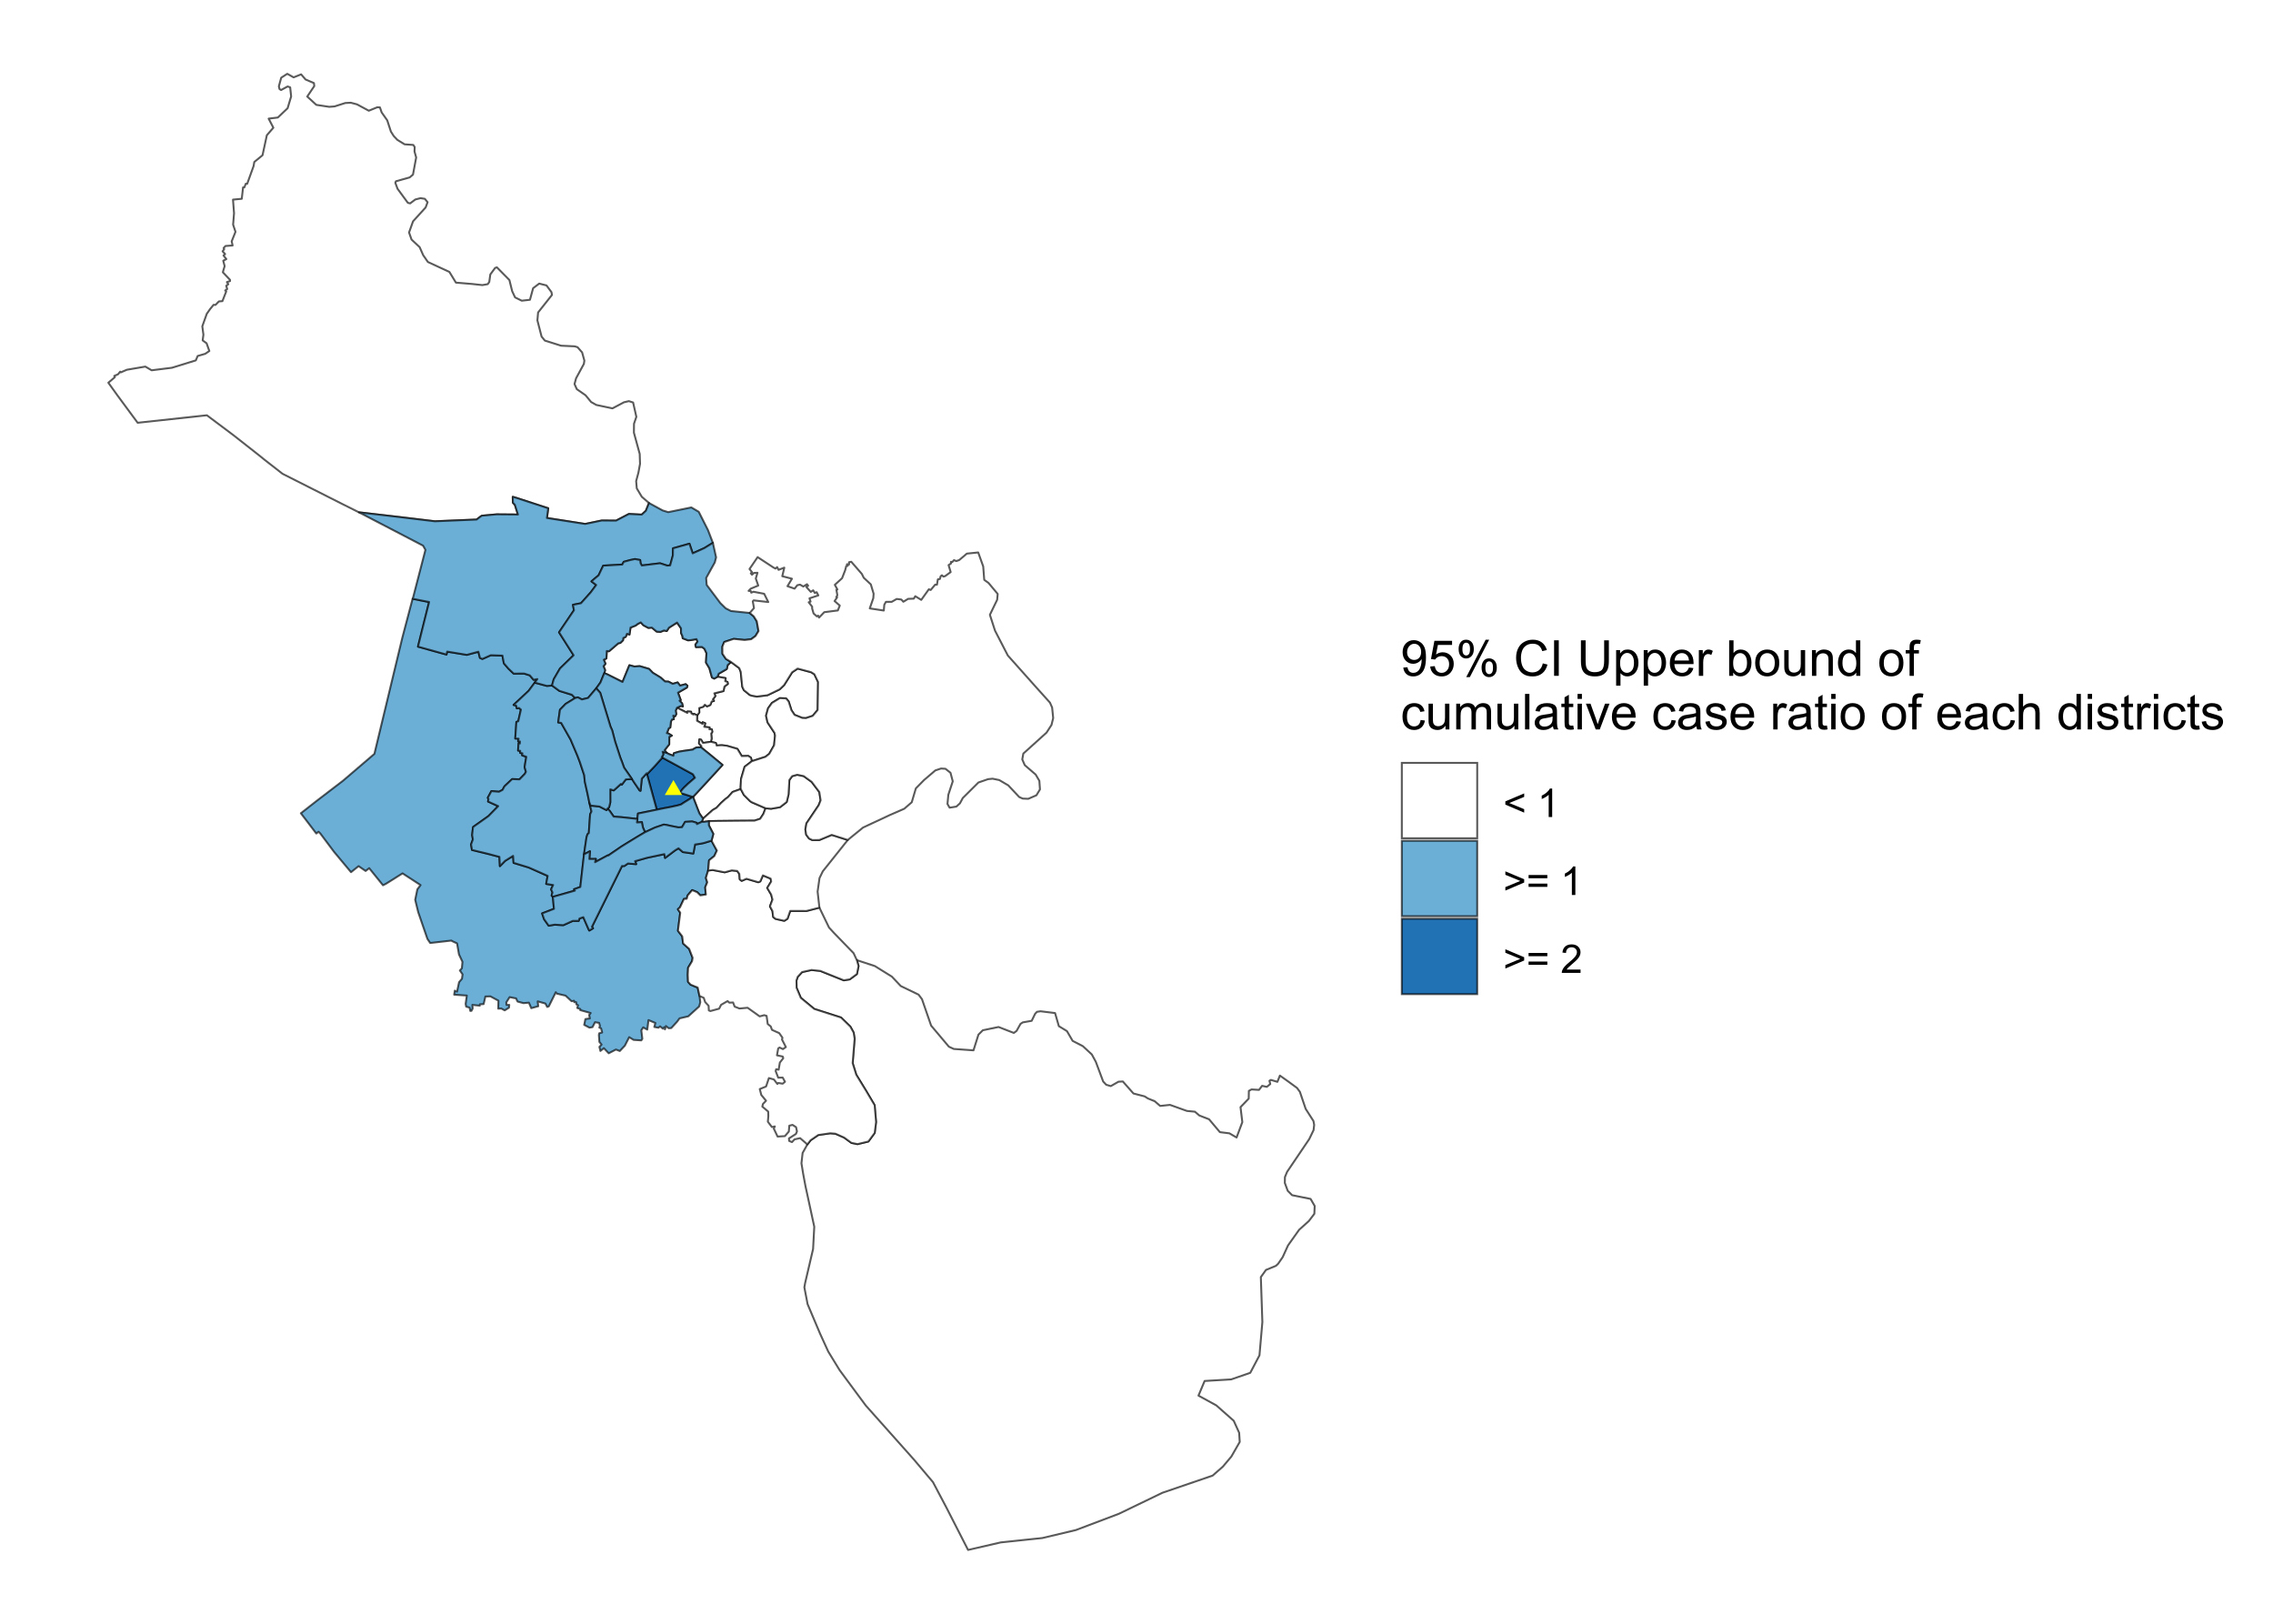 <?xml version="1.0" encoding="UTF-8"?>
<svg xmlns="http://www.w3.org/2000/svg" xmlns:xlink="http://www.w3.org/1999/xlink" width="504" height="360" viewBox="0 0 504 360">
<defs>
<g>
<g id="glyph-0-0">
<path d="M 0.602 -1.82 L 1.531 -1.906 C 1.609 -1.469 1.762 -1.152 1.98 -0.957 C 2.203 -0.758 2.488 -0.66 2.836 -0.66 C 3.133 -0.66 3.395 -0.73 3.617 -0.863 C 3.84 -1 4.023 -1.184 4.168 -1.41 C 4.312 -1.637 4.43 -1.945 4.527 -2.332 C 4.625 -2.719 4.672 -3.113 4.672 -3.512 C 4.672 -3.555 4.672 -3.621 4.668 -3.707 C 4.473 -3.398 4.211 -3.148 3.875 -2.957 C 3.539 -2.766 3.18 -2.668 2.789 -2.668 C 2.137 -2.668 1.586 -2.906 1.133 -3.379 C 0.684 -3.852 0.457 -4.473 0.457 -5.246 C 0.457 -6.047 0.691 -6.688 1.164 -7.176 C 1.633 -7.664 2.223 -7.906 2.934 -7.906 C 3.445 -7.906 3.914 -7.77 4.336 -7.492 C 4.762 -7.219 5.082 -6.824 5.305 -6.312 C 5.523 -5.805 5.633 -5.066 5.633 -4.098 C 5.633 -3.094 5.523 -2.289 5.305 -1.695 C 5.09 -1.098 4.762 -0.645 4.332 -0.332 C 3.898 -0.023 3.395 0.133 2.812 0.133 C 2.199 0.133 1.695 -0.035 1.305 -0.379 C 0.914 -0.719 0.68 -1.203 0.602 -1.82 M 4.559 -5.297 C 4.559 -5.852 4.414 -6.293 4.117 -6.617 C 3.82 -6.941 3.465 -7.105 3.051 -7.105 C 2.621 -7.105 2.246 -6.93 1.93 -6.578 C 1.609 -6.23 1.449 -5.773 1.449 -5.215 C 1.449 -4.715 1.602 -4.309 1.902 -3.992 C 2.207 -3.68 2.578 -3.523 3.023 -3.523 C 3.473 -3.523 3.84 -3.68 4.129 -3.992 C 4.414 -4.309 4.559 -4.742 4.559 -5.297 Z M 4.559 -5.297 "/>
</g>
<g id="glyph-0-1">
<path d="M 0.457 -2.062 L 1.473 -2.148 C 1.547 -1.656 1.723 -1.281 1.996 -1.035 C 2.27 -0.785 2.602 -0.66 2.984 -0.66 C 3.453 -0.66 3.844 -0.836 4.168 -1.188 C 4.492 -1.539 4.652 -2.004 4.652 -2.582 C 4.652 -3.137 4.496 -3.57 4.188 -3.891 C 3.879 -4.207 3.473 -4.367 2.969 -4.367 C 2.66 -4.367 2.379 -4.297 2.125 -4.156 C 1.875 -4.012 1.68 -3.828 1.535 -3.605 L 0.629 -3.723 L 1.391 -7.766 L 5.305 -7.766 L 5.305 -6.844 L 2.164 -6.844 L 1.742 -4.727 C 2.211 -5.055 2.707 -5.219 3.227 -5.219 C 3.914 -5.219 4.496 -4.984 4.969 -4.508 C 5.441 -4.031 5.676 -3.418 5.676 -2.668 C 5.676 -1.957 5.469 -1.34 5.055 -0.82 C 4.551 -0.184 3.859 0.133 2.984 0.133 C 2.27 0.133 1.688 -0.066 1.234 -0.469 C 0.781 -0.867 0.52 -1.398 0.457 -2.062 Z M 0.457 -2.062 "/>
</g>
<g id="glyph-0-2">
<path d="M 0.641 -5.984 C 0.641 -6.547 0.781 -7.023 1.062 -7.418 C 1.348 -7.812 1.758 -8.008 2.293 -8.008 C 2.789 -8.008 3.195 -7.832 3.52 -7.48 C 3.844 -7.125 4.008 -6.609 4.008 -5.926 C 4.008 -5.258 3.844 -4.746 3.516 -4.387 C 3.188 -4.027 2.785 -3.844 2.305 -3.844 C 1.828 -3.844 1.43 -4.023 1.113 -4.379 C 0.797 -4.73 0.641 -5.266 0.641 -5.984 M 2.32 -7.344 C 2.082 -7.344 1.879 -7.238 1.723 -7.031 C 1.562 -6.824 1.484 -6.441 1.484 -5.887 C 1.484 -5.383 1.562 -5.027 1.723 -4.82 C 1.887 -4.613 2.086 -4.512 2.32 -4.512 C 2.562 -4.512 2.766 -4.617 2.926 -4.824 C 3.082 -5.031 3.164 -5.41 3.164 -5.961 C 3.164 -6.469 3.082 -6.828 2.922 -7.035 C 2.762 -7.238 2.559 -7.344 2.32 -7.344 M 2.324 0.289 L 6.633 -8.008 L 7.418 -8.008 L 3.125 0.289 L 2.324 0.289 M 5.73 -1.848 C 5.73 -2.414 5.871 -2.891 6.156 -3.285 C 6.438 -3.676 6.852 -3.871 7.391 -3.871 C 7.883 -3.871 8.293 -3.695 8.617 -3.344 C 8.941 -2.992 9.105 -2.473 9.105 -1.789 C 9.105 -1.121 8.941 -0.609 8.613 -0.25 C 8.285 0.109 7.879 0.289 7.395 0.289 C 6.918 0.289 6.523 0.113 6.207 -0.246 C 5.891 -0.602 5.73 -1.137 5.73 -1.848 M 7.418 -3.207 C 7.176 -3.207 6.973 -3.102 6.812 -2.895 C 6.652 -2.688 6.574 -2.305 6.574 -1.75 C 6.574 -1.25 6.656 -0.895 6.816 -0.688 C 6.977 -0.48 7.176 -0.375 7.414 -0.375 C 7.66 -0.375 7.863 -0.48 8.023 -0.688 C 8.18 -0.895 8.262 -1.273 8.262 -1.828 C 8.262 -2.336 8.18 -2.691 8.02 -2.898 C 7.859 -3.105 7.656 -3.207 7.418 -3.207 Z M 7.418 -3.207 "/>
</g>
<g id="glyph-0-3">
</g>
<g id="glyph-0-4">
<path d="M 6.469 -2.762 L 7.508 -2.496 C 7.289 -1.641 6.898 -0.988 6.328 -0.539 C 5.762 -0.09 5.07 0.133 4.25 0.133 C 3.398 0.133 2.711 -0.039 2.18 -0.383 C 1.645 -0.73 1.242 -1.23 0.965 -1.887 C 0.688 -2.539 0.547 -3.242 0.547 -3.996 C 0.547 -4.816 0.703 -5.531 1.02 -6.141 C 1.332 -6.754 1.777 -7.215 2.355 -7.531 C 2.934 -7.852 3.57 -8.008 4.266 -8.008 C 5.051 -8.008 5.715 -7.809 6.25 -7.406 C 6.789 -7.004 7.164 -6.441 7.375 -5.715 L 6.348 -5.473 C 6.164 -6.047 5.902 -6.465 5.555 -6.727 C 5.207 -6.984 4.77 -7.117 4.242 -7.117 C 3.637 -7.117 3.133 -6.973 2.727 -6.68 C 2.32 -6.391 2.035 -6.004 1.867 -5.512 C 1.703 -5.023 1.621 -4.52 1.621 -4 C 1.621 -3.332 1.719 -2.746 1.914 -2.246 C 2.109 -1.75 2.414 -1.375 2.824 -1.129 C 3.238 -0.883 3.684 -0.758 4.164 -0.758 C 4.746 -0.758 5.242 -0.926 5.645 -1.262 C 6.051 -1.598 6.324 -2.098 6.469 -2.762 Z M 6.469 -2.762 "/>
</g>
<g id="glyph-0-5">
<path d="M 1.027 0 L 1.027 -7.875 L 2.066 -7.875 L 2.066 0 Z M 1.027 0 "/>
</g>
<g id="glyph-0-6">
<path d="M 6.016 -7.875 L 7.059 -7.875 L 7.059 -3.324 C 7.059 -2.535 6.969 -1.906 6.789 -1.438 C 6.609 -0.973 6.285 -0.594 5.82 -0.305 C 5.352 -0.012 4.738 0.133 3.98 0.133 C 3.242 0.133 2.641 0.008 2.172 -0.246 C 1.699 -0.5 1.367 -0.871 1.164 -1.352 C 0.965 -1.832 0.863 -2.492 0.863 -3.324 L 0.863 -7.875 L 1.906 -7.875 L 1.906 -3.328 C 1.906 -2.645 1.969 -2.141 2.098 -1.816 C 2.223 -1.492 2.441 -1.246 2.754 -1.07 C 3.062 -0.895 3.441 -0.805 3.891 -0.805 C 4.656 -0.805 5.199 -0.98 5.527 -1.328 C 5.852 -1.676 6.016 -2.344 6.016 -3.328 Z M 6.016 -7.875 "/>
</g>
<g id="glyph-0-7">
<path d="M 0.727 2.188 L 0.727 -5.703 L 1.605 -5.703 L 1.605 -4.961 C 1.812 -5.254 2.047 -5.469 2.309 -5.617 C 2.57 -5.762 2.887 -5.832 3.262 -5.832 C 3.746 -5.832 4.176 -5.707 4.551 -5.457 C 4.922 -5.207 5.203 -4.852 5.391 -4.395 C 5.582 -3.941 5.676 -3.438 5.676 -2.895 C 5.676 -2.312 5.574 -1.785 5.363 -1.32 C 5.152 -0.852 4.848 -0.492 4.449 -0.246 C 4.051 0.004 3.633 0.129 3.191 0.129 C 2.867 0.129 2.578 0.062 2.324 -0.074 C 2.066 -0.211 1.855 -0.383 1.691 -0.59 L 1.691 2.188 L 0.727 2.188 M 1.602 -2.82 C 1.602 -2.086 1.75 -1.543 2.047 -1.191 C 2.344 -0.84 2.703 -0.664 3.125 -0.664 C 3.555 -0.664 3.922 -0.848 4.23 -1.211 C 4.535 -1.574 4.688 -2.137 4.688 -2.898 C 4.688 -3.629 4.539 -4.172 4.242 -4.531 C 3.941 -4.895 3.586 -5.074 3.168 -5.074 C 2.758 -5.074 2.395 -4.883 2.074 -4.5 C 1.758 -4.113 1.602 -3.555 1.602 -2.82 Z M 1.602 -2.82 "/>
</g>
<g id="glyph-0-8">
<path d="M 4.629 -1.836 L 5.629 -1.715 C 5.473 -1.129 5.18 -0.676 4.754 -0.355 C 4.328 -0.031 3.781 0.129 3.121 0.129 C 2.285 0.129 1.625 -0.129 1.137 -0.641 C 0.648 -1.156 0.402 -1.875 0.402 -2.805 C 0.402 -3.762 0.648 -4.508 1.145 -5.039 C 1.637 -5.566 2.277 -5.832 3.066 -5.832 C 3.828 -5.832 4.453 -5.574 4.938 -5.055 C 5.418 -4.535 5.66 -3.805 5.66 -2.863 C 5.66 -2.805 5.66 -2.719 5.656 -2.605 L 1.402 -2.605 C 1.438 -1.977 1.613 -1.5 1.934 -1.164 C 2.254 -0.832 2.648 -0.664 3.125 -0.664 C 3.48 -0.664 3.781 -0.758 4.035 -0.945 C 4.285 -1.133 4.484 -1.43 4.629 -1.836 M 1.457 -3.398 L 4.641 -3.398 C 4.598 -3.879 4.477 -4.238 4.273 -4.48 C 3.969 -4.852 3.566 -5.039 3.078 -5.039 C 2.633 -5.039 2.262 -4.891 1.957 -4.594 C 1.656 -4.297 1.488 -3.898 1.457 -3.398 Z M 1.457 -3.398 "/>
</g>
<g id="glyph-0-9">
<path d="M 0.715 0 L 0.715 -5.703 L 1.586 -5.703 L 1.586 -4.84 C 1.805 -5.242 2.012 -5.512 2.199 -5.641 C 2.387 -5.77 2.594 -5.832 2.82 -5.832 C 3.145 -5.832 3.477 -5.73 3.812 -5.523 L 3.48 -4.625 C 3.242 -4.766 3.008 -4.832 2.773 -4.836 C 2.559 -4.832 2.371 -4.77 2.203 -4.645 C 2.035 -4.516 1.914 -4.34 1.844 -4.113 C 1.734 -3.77 1.68 -3.395 1.68 -2.984 L 1.68 0 Z M 0.715 0 "/>
</g>
<g id="glyph-0-10">
<path d="M 1.617 0 L 0.719 0 L 0.719 -7.875 L 1.688 -7.875 L 1.688 -5.066 C 2.094 -5.578 2.617 -5.832 3.25 -5.832 C 3.602 -5.832 3.934 -5.762 4.246 -5.621 C 4.559 -5.48 4.816 -5.281 5.02 -5.023 C 5.223 -4.77 5.379 -4.461 5.496 -4.098 C 5.609 -3.738 5.668 -3.352 5.668 -2.938 C 5.668 -1.961 5.426 -1.203 4.941 -0.672 C 4.457 -0.137 3.879 0.129 3.203 0.129 C 2.527 0.129 2 -0.152 1.617 -0.715 L 1.617 0 M 1.605 -2.895 C 1.605 -2.211 1.699 -1.719 1.887 -1.414 C 2.191 -0.914 2.602 -0.664 3.121 -0.664 C 3.543 -0.664 3.91 -0.848 4.215 -1.215 C 4.523 -1.582 4.68 -2.129 4.68 -2.859 C 4.68 -3.602 4.531 -4.152 4.234 -4.508 C 3.941 -4.859 3.582 -5.039 3.164 -5.039 C 2.742 -5.039 2.375 -4.855 2.066 -4.488 C 1.762 -4.121 1.605 -3.59 1.605 -2.895 Z M 1.605 -2.895 "/>
</g>
<g id="glyph-0-11">
<path d="M 0.367 -2.852 C 0.367 -3.91 0.66 -4.691 1.246 -5.199 C 1.738 -5.621 2.336 -5.832 3.039 -5.832 C 3.824 -5.832 4.465 -5.574 4.961 -5.062 C 5.461 -4.547 5.711 -3.84 5.711 -2.934 C 5.711 -2.199 5.598 -1.621 5.379 -1.199 C 5.16 -0.781 4.84 -0.453 4.418 -0.219 C 3.996 0.012 3.539 0.129 3.039 0.129 C 2.242 0.129 1.598 -0.129 1.105 -0.641 C 0.613 -1.152 0.367 -1.891 0.367 -2.852 M 1.359 -2.852 C 1.359 -2.121 1.52 -1.574 1.836 -1.211 C 2.156 -0.848 2.555 -0.664 3.039 -0.664 C 3.52 -0.664 3.918 -0.848 4.238 -1.215 C 4.555 -1.578 4.715 -2.137 4.715 -2.883 C 4.715 -3.59 4.555 -4.125 4.234 -4.488 C 3.914 -4.852 3.516 -5.031 3.039 -5.031 C 2.555 -5.031 2.156 -4.852 1.836 -4.492 C 1.52 -4.129 1.359 -3.582 1.359 -2.852 Z M 1.359 -2.852 "/>
</g>
<g id="glyph-0-12">
<path d="M 4.465 0 L 4.465 -0.836 C 4.02 -0.195 3.414 0.129 2.652 0.129 C 2.316 0.129 2.004 0.062 1.711 -0.062 C 1.418 -0.195 1.203 -0.355 1.062 -0.551 C 0.918 -0.746 0.82 -0.984 0.762 -1.266 C 0.723 -1.457 0.703 -1.758 0.703 -2.172 L 0.703 -5.703 L 1.672 -5.703 L 1.672 -2.539 C 1.672 -2.035 1.691 -1.695 1.73 -1.52 C 1.789 -1.266 1.918 -1.066 2.117 -0.922 C 2.312 -0.777 2.555 -0.703 2.848 -0.703 C 3.137 -0.703 3.41 -0.777 3.664 -0.926 C 3.918 -1.074 4.098 -1.277 4.203 -1.535 C 4.309 -1.789 4.359 -2.16 4.359 -2.648 L 4.359 -5.703 L 5.328 -5.703 L 5.328 0 Z M 4.465 0 "/>
</g>
<g id="glyph-0-13">
<path d="M 0.727 0 L 0.727 -5.703 L 1.594 -5.703 L 1.594 -4.895 C 2.016 -5.52 2.621 -5.832 3.41 -5.832 C 3.754 -5.832 4.07 -5.77 4.359 -5.648 C 4.648 -5.523 4.863 -5.363 5.008 -5.16 C 5.148 -4.961 5.25 -4.723 5.305 -4.445 C 5.344 -4.27 5.359 -3.953 5.359 -3.508 L 5.359 0 L 4.395 0 L 4.395 -3.469 C 4.395 -3.863 4.355 -4.156 4.281 -4.352 C 4.207 -4.547 4.07 -4.703 3.879 -4.82 C 3.688 -4.938 3.465 -4.996 3.207 -4.996 C 2.793 -4.996 2.438 -4.863 2.141 -4.602 C 1.84 -4.34 1.691 -3.844 1.691 -3.117 L 1.691 0 Z M 0.727 0 "/>
</g>
<g id="glyph-0-14">
<path d="M 4.426 0 L 4.426 -0.719 C 4.062 -0.152 3.531 0.129 2.832 0.129 C 2.375 0.129 1.957 0.004 1.578 -0.246 C 1.195 -0.496 0.898 -0.848 0.691 -1.297 C 0.48 -1.746 0.375 -2.262 0.375 -2.848 C 0.375 -3.414 0.473 -3.934 0.66 -4.395 C 0.852 -4.859 1.137 -5.215 1.516 -5.461 C 1.895 -5.711 2.32 -5.832 2.789 -5.832 C 3.133 -5.832 3.438 -5.762 3.707 -5.617 C 3.977 -5.469 4.191 -5.281 4.359 -5.047 L 4.359 -7.875 L 5.324 -7.875 L 5.324 0 L 4.426 0 M 1.371 -2.848 C 1.371 -2.117 1.523 -1.57 1.832 -1.207 C 2.141 -0.848 2.504 -0.664 2.922 -0.664 C 3.344 -0.664 3.703 -0.84 4 -1.184 C 4.293 -1.531 4.441 -2.059 4.441 -2.766 C 4.441 -3.547 4.293 -4.121 3.992 -4.484 C 3.691 -4.852 3.32 -5.031 2.879 -5.031 C 2.449 -5.031 2.09 -4.855 1.801 -4.508 C 1.516 -4.156 1.371 -3.602 1.371 -2.848 Z M 1.371 -2.848 "/>
</g>
<g id="glyph-0-15">
<path d="M 0.957 0 L 0.957 -4.953 L 0.102 -4.953 L 0.102 -5.703 L 0.957 -5.703 L 0.957 -6.312 C 0.957 -6.695 0.988 -6.98 1.059 -7.164 C 1.152 -7.414 1.316 -7.617 1.551 -7.773 C 1.785 -7.93 2.113 -8.008 2.535 -8.008 C 2.809 -8.008 3.109 -7.977 3.438 -7.91 L 3.293 -7.07 C 3.094 -7.105 2.902 -7.121 2.723 -7.121 C 2.43 -7.121 2.223 -7.059 2.102 -6.934 C 1.977 -6.809 1.918 -6.574 1.918 -6.23 L 1.918 -5.703 L 3.031 -5.703 L 3.031 -4.953 L 1.918 -4.953 L 1.918 0 Z M 0.957 0 "/>
</g>
<g id="glyph-0-16">
<path d="M 4.445 -2.09 L 5.398 -1.965 C 5.293 -1.312 5.027 -0.797 4.602 -0.426 C 4.172 -0.055 3.648 0.129 3.023 0.129 C 2.242 0.129 1.617 -0.125 1.141 -0.637 C 0.668 -1.148 0.43 -1.879 0.43 -2.832 C 0.43 -3.445 0.531 -3.984 0.734 -4.445 C 0.941 -4.91 1.25 -5.254 1.668 -5.488 C 2.086 -5.719 2.539 -5.832 3.031 -5.832 C 3.648 -5.832 4.156 -5.676 4.551 -5.363 C 4.941 -5.051 5.195 -4.605 5.305 -4.027 L 4.367 -3.883 C 4.277 -4.266 4.117 -4.555 3.891 -4.75 C 3.664 -4.941 3.391 -5.039 3.066 -5.039 C 2.578 -5.039 2.184 -4.863 1.879 -4.516 C 1.574 -4.164 1.422 -3.613 1.422 -2.859 C 1.422 -2.09 1.57 -1.535 1.863 -1.188 C 2.156 -0.84 2.539 -0.664 3.012 -0.664 C 3.395 -0.664 3.711 -0.781 3.965 -1.016 C 4.219 -1.246 4.379 -1.605 4.445 -2.09 Z M 4.445 -2.09 "/>
</g>
<g id="glyph-0-17">
<path d="M 0.727 0 L 0.727 -5.703 L 1.59 -5.703 L 1.59 -4.902 C 1.77 -5.184 2.008 -5.406 2.305 -5.578 C 2.602 -5.746 2.941 -5.832 3.32 -5.832 C 3.742 -5.832 4.09 -5.746 4.359 -5.57 C 4.629 -5.395 4.82 -5.148 4.93 -4.836 C 5.383 -5.5 5.969 -5.832 6.691 -5.832 C 7.258 -5.832 7.691 -5.676 7.996 -5.363 C 8.301 -5.051 8.453 -4.566 8.453 -3.914 L 8.453 0 L 7.492 0 L 7.492 -3.594 C 7.492 -3.98 7.461 -4.258 7.398 -4.43 C 7.336 -4.598 7.223 -4.734 7.059 -4.84 C 6.895 -4.941 6.699 -4.996 6.477 -4.996 C 6.078 -4.996 5.742 -4.863 5.477 -4.594 C 5.215 -4.328 5.082 -3.902 5.082 -3.312 L 5.082 0 L 4.113 0 L 4.113 -3.707 C 4.113 -4.137 4.035 -4.457 3.879 -4.672 C 3.719 -4.887 3.461 -4.996 3.105 -4.996 C 2.832 -4.996 2.582 -4.922 2.352 -4.781 C 2.117 -4.637 1.953 -4.426 1.848 -4.152 C 1.742 -3.875 1.691 -3.48 1.691 -2.961 L 1.691 0 Z M 0.727 0 "/>
</g>
<g id="glyph-0-18">
<path d="M 0.703 0 L 0.703 -7.875 L 1.672 -7.875 L 1.672 0 Z M 0.703 0 "/>
</g>
<g id="glyph-0-19">
<path d="M 4.445 -0.703 C 4.09 -0.398 3.746 -0.184 3.414 -0.059 C 3.082 0.066 2.727 0.129 2.348 0.129 C 1.719 0.129 1.238 -0.023 0.902 -0.332 C 0.566 -0.637 0.398 -1.027 0.398 -1.504 C 0.398 -1.781 0.461 -2.039 0.59 -2.27 C 0.715 -2.5 0.883 -2.688 1.086 -2.824 C 1.293 -2.965 1.523 -3.07 1.781 -3.141 C 1.973 -3.191 2.258 -3.242 2.641 -3.289 C 3.422 -3.379 3.996 -3.492 4.367 -3.621 C 4.371 -3.754 4.371 -3.836 4.371 -3.871 C 4.371 -4.266 4.281 -4.543 4.098 -4.703 C 3.852 -4.922 3.484 -5.031 2.996 -5.031 C 2.543 -5.031 2.207 -4.953 1.988 -4.793 C 1.773 -4.633 1.613 -4.352 1.508 -3.949 L 0.562 -4.078 C 0.648 -4.48 0.793 -4.809 0.988 -5.059 C 1.184 -5.305 1.469 -5.496 1.844 -5.633 C 2.215 -5.766 2.645 -5.832 3.137 -5.832 C 3.625 -5.832 4.02 -5.777 4.324 -5.66 C 4.629 -5.547 4.852 -5.402 4.996 -5.23 C 5.137 -5.055 5.238 -4.836 5.297 -4.57 C 5.328 -4.406 5.344 -4.109 5.344 -3.68 L 5.344 -2.391 C 5.344 -1.492 5.363 -0.922 5.406 -0.684 C 5.445 -0.445 5.527 -0.219 5.648 0 L 4.641 0 C 4.539 -0.199 4.477 -0.434 4.445 -0.703 M 4.367 -2.863 C 4.016 -2.719 3.488 -2.598 2.789 -2.496 C 2.391 -2.441 2.109 -2.375 1.945 -2.305 C 1.781 -2.234 1.652 -2.129 1.562 -1.988 C 1.473 -1.852 1.43 -1.699 1.43 -1.531 C 1.43 -1.273 1.527 -1.059 1.723 -0.887 C 1.918 -0.715 2.203 -0.629 2.578 -0.629 C 2.949 -0.629 3.281 -0.711 3.57 -0.871 C 3.863 -1.035 4.074 -1.258 4.211 -1.543 C 4.316 -1.762 4.367 -2.082 4.367 -2.508 Z M 4.367 -2.863 "/>
</g>
<g id="glyph-0-20">
<path d="M 2.836 -0.863 L 2.977 -0.012 C 2.703 0.047 2.461 0.074 2.246 0.074 C 1.895 0.074 1.621 0.02 1.43 -0.09 C 1.234 -0.203 1.098 -0.348 1.02 -0.527 C 0.941 -0.711 0.902 -1.09 0.902 -1.672 L 0.902 -4.953 L 0.195 -4.953 L 0.195 -5.703 L 0.902 -5.703 L 0.902 -7.117 L 1.863 -7.695 L 1.863 -5.703 L 2.836 -5.703 L 2.836 -4.953 L 1.863 -4.953 L 1.863 -1.617 C 1.863 -1.34 1.879 -1.164 1.914 -1.086 C 1.949 -1.008 2.004 -0.945 2.082 -0.898 C 2.16 -0.852 2.27 -0.828 2.41 -0.828 C 2.52 -0.828 2.66 -0.84 2.836 -0.863 Z M 2.836 -0.863 "/>
</g>
<g id="glyph-0-21">
<path d="M 0.73 -6.762 L 0.73 -7.875 L 1.695 -7.875 L 1.695 -6.762 L 0.73 -6.762 M 0.73 0 L 0.73 -5.703 L 1.695 -5.703 L 1.695 0 Z M 0.73 0 "/>
</g>
<g id="glyph-0-22">
<path d="M 2.309 0 L 0.141 -5.703 L 1.16 -5.703 L 2.383 -2.289 C 2.516 -1.918 2.641 -1.535 2.75 -1.141 C 2.836 -1.438 2.957 -1.801 3.109 -2.223 L 4.379 -5.703 L 5.371 -5.703 L 3.211 0 Z M 2.309 0 "/>
</g>
<g id="glyph-0-23">
<path d="M 0.34 -1.703 L 1.293 -1.852 C 1.348 -1.469 1.496 -1.176 1.742 -0.973 C 1.988 -0.77 2.332 -0.664 2.773 -0.664 C 3.215 -0.664 3.547 -0.758 3.758 -0.938 C 3.977 -1.117 4.082 -1.332 4.082 -1.574 C 4.082 -1.793 3.988 -1.965 3.797 -2.09 C 3.664 -2.176 3.336 -2.285 2.809 -2.418 C 2.102 -2.598 1.609 -2.75 1.336 -2.883 C 1.062 -3.012 0.852 -3.191 0.711 -3.426 C 0.57 -3.656 0.5 -3.91 0.5 -4.188 C 0.5 -4.445 0.559 -4.68 0.676 -4.895 C 0.789 -5.113 0.949 -5.293 1.148 -5.438 C 1.301 -5.547 1.504 -5.641 1.766 -5.719 C 2.023 -5.793 2.301 -5.832 2.602 -5.832 C 3.047 -5.832 3.441 -5.77 3.777 -5.641 C 4.117 -5.512 4.367 -5.336 4.527 -5.117 C 4.688 -4.895 4.801 -4.602 4.859 -4.234 L 3.914 -4.102 C 3.871 -4.398 3.75 -4.625 3.543 -4.789 C 3.336 -4.957 3.047 -5.039 2.668 -5.039 C 2.227 -5.039 1.91 -4.965 1.719 -4.816 C 1.527 -4.672 1.434 -4.5 1.434 -4.301 C 1.434 -4.176 1.473 -4.062 1.551 -3.965 C 1.633 -3.859 1.754 -3.773 1.922 -3.707 C 2.02 -3.672 2.305 -3.586 2.777 -3.461 C 3.461 -3.277 3.938 -3.125 4.207 -3.012 C 4.48 -2.895 4.691 -2.727 4.844 -2.504 C 5 -2.281 5.074 -2.004 5.074 -1.676 C 5.074 -1.352 4.98 -1.051 4.793 -0.766 C 4.605 -0.48 4.336 -0.262 3.98 -0.105 C 3.625 0.051 3.223 0.129 2.777 0.129 C 2.035 0.129 1.473 -0.023 1.082 -0.332 C 0.695 -0.641 0.445 -1.098 0.34 -1.703 Z M 0.34 -1.703 "/>
</g>
<g id="glyph-0-24">
<path d="M 0.727 0 L 0.727 -7.875 L 1.691 -7.875 L 1.691 -5.047 C 2.145 -5.57 2.711 -5.832 3.398 -5.832 C 3.824 -5.832 4.188 -5.75 4.5 -5.582 C 4.812 -5.418 5.035 -5.188 5.168 -4.895 C 5.305 -4.598 5.371 -4.172 5.371 -3.613 L 5.371 0 L 4.406 0 L 4.406 -3.613 C 4.406 -4.098 4.301 -4.449 4.09 -4.672 C 3.879 -4.891 3.586 -5 3.203 -5 C 2.914 -5 2.645 -4.926 2.395 -4.777 C 2.141 -4.629 1.961 -4.426 1.852 -4.172 C 1.746 -3.918 1.691 -3.566 1.691 -3.121 L 1.691 0 Z M 0.727 0 "/>
</g>
<g id="glyph-1-0">
<path d="M 0.48 -2.754 L 0.48 -3.477 L 4.652 -5.238 L 4.652 -4.469 L 1.344 -3.109 L 4.652 -1.742 L 4.652 -0.973 Z M 0.48 -2.754 "/>
</g>
<g id="glyph-1-1">
</g>
<g id="glyph-1-2">
<path d="M 3.277 0 L 2.504 0 L 2.504 -4.93 C 2.32 -4.75 2.074 -4.574 1.773 -4.395 C 1.469 -4.219 1.199 -4.086 0.957 -3.996 L 0.957 -4.742 C 1.391 -4.945 1.77 -5.195 2.094 -5.484 C 2.418 -5.773 2.645 -6.055 2.781 -6.324 L 3.277 -6.324 Z M 3.277 0 "/>
</g>
<g id="glyph-1-3">
<path d="M 4.652 -2.754 L 0.48 -0.973 L 0.48 -1.742 L 3.785 -3.109 L 0.48 -4.469 L 0.48 -5.238 L 4.652 -3.477 Z M 4.652 -2.754 "/>
</g>
<g id="glyph-1-4">
<path d="M 4.648 -3.703 L 0.488 -3.703 L 0.488 -4.426 L 4.648 -4.426 L 4.648 -3.703 M 4.648 -1.793 L 0.488 -1.793 L 0.488 -2.516 L 4.648 -2.516 Z M 4.648 -1.793 "/>
</g>
<g id="glyph-1-5">
<path d="M 4.43 -0.742 L 4.43 0 L 0.266 0 C 0.262 -0.188 0.289 -0.367 0.355 -0.539 C 0.461 -0.82 0.633 -1.102 0.867 -1.375 C 1.098 -1.648 1.438 -1.969 1.879 -2.328 C 2.562 -2.891 3.023 -3.336 3.266 -3.664 C 3.508 -3.992 3.625 -4.301 3.625 -4.594 C 3.625 -4.898 3.516 -5.16 3.297 -5.367 C 3.078 -5.578 2.793 -5.684 2.441 -5.684 C 2.066 -5.684 1.77 -5.574 1.547 -5.352 C 1.324 -5.125 1.211 -4.816 1.207 -4.422 L 0.414 -4.504 C 0.469 -5.098 0.672 -5.547 1.027 -5.859 C 1.383 -6.168 1.859 -6.324 2.457 -6.324 C 3.062 -6.324 3.539 -6.156 3.895 -5.824 C 4.246 -5.488 4.422 -5.07 4.422 -4.578 C 4.422 -4.324 4.371 -4.078 4.266 -3.832 C 4.164 -3.59 3.992 -3.332 3.754 -3.062 C 3.516 -2.793 3.117 -2.426 2.562 -1.957 C 2.098 -1.566 1.801 -1.301 1.668 -1.164 C 1.535 -1.023 1.426 -0.883 1.34 -0.742 Z M 4.43 -0.742 "/>
</g>
</g>
</defs>
<rect x="-50.4" y="-36" width="604.8" height="432" fill="rgb(100%, 100%, 100%)" fill-opacity="1"/>
<path fill-rule="evenodd" fill="rgb(41.961%, 68.235%, 83.922%)" fill-opacity="1" stroke-width="0.427" stroke-linecap="butt" stroke-linejoin="round" stroke="rgb(0%, 0%, 0%)" stroke-opacity="0.651" stroke-miterlimit="10" d="M 146.359 227.555 L 146 227.863 L 145.078 227.688 L 145.32 226.809 L 143.793 226.168 L 143.523 228.277 L 142.625 227.785 L 142.203 228.426 L 142.43 230.316 L 142.203 230.668 L 140.488 230.555 L 139.512 229.957 L 138.551 231.84 L 137.43 233.023 L 136.578 232.688 L 134.977 233.523 L 133.902 232.395 L 133.125 233.012 L 132.91 232.102 L 133.387 231.594 L 132.902 231.004 L 132.797 229.512 L 132.852 229.098 L 133.516 228.91 L 133.277 227.996 L 132.898 227.836 L 133.023 227.438 L 132.844 226.785 L 131.938 226.637 L 131.383 227.723 L 130.715 227.848 L 129.535 227.223 L 129.801 225.941 L 130.789 225.789 L 130.633 225.031 L 130.969 224.598 L 128.645 223.949 L 128.668 223.711 L 127.996 223.48 L 128.172 222.871 L 127.797 222.668 L 127.762 222.207 L 127.332 222.191 L 127.289 221.883 L 126.742 221.988 L 125.402 220.75 L 123.449 220.293 L 123.238 219.988 L 121.684 223.125 L 121.336 223.254 L 120.938 222.5 L 119.227 222.016 L 119.344 223.105 L 119.148 223.148 L 117.797 223.52 L 117.273 222.305 L 116.074 222.41 L 114.754 222.055 L 114.426 221.359 L 113.004 221.074 L 112.273 222.223 L 112.316 222.793 L 112.922 222.793 L 112.859 223.414 L 111.906 224.012 L 111.168 223.605 L 110.469 223.629 L 110.516 221.863 L 108.734 220.906 L 107.633 220.938 L 107.238 222.621 L 106.414 222.66 L 106.383 222.969 L 104.742 222.797 L 104.809 223.586 L 104.547 224.109 L 104.281 224.137 L 104.109 223.395 L 103.367 223.184 L 103.246 222.578 L 103.504 220.727 L 100.703 220.531 L 100.844 219.633 L 101.336 219.871 L 101.789 217.758 L 102.426 217 L 102.566 216.023 L 101.969 215.172 L 102.41 214.672 L 102.543 213.25 L 101.766 211.602 L 101.344 209.164 L 100.191 208.625 L 100.109 208.535 L 95.391 209.074 L 94.773 208.168 L 92.727 202.234 L 92.059 199.492 L 92.539 197.172 L 93.25 196.234 L 89.258 193.637 L 85.57 195.953 L 84.922 196.277 L 81.863 192.488 L 81.066 193.105 L 79.512 192.035 L 77.832 193.371 L 74.062 188.855 L 71.027 184.801 L 70.629 184.41 L 70.133 184.797 L 66.711 180.305 L 70.105 177.648 L 76.066 173.082 L 83.016 167.137 L 83.484 165.191 L 89.195 141.438 L 91.484 132.75 L 91.52 132.758 L 95.152 133.473 L 92.684 143.363 L 99 145.117 L 99.156 144.465 L 103.508 145.18 L 106.078 144.492 L 106.418 145.852 L 106.953 146.098 L 108.812 145.266 L 111.41 145.348 L 111.734 147.066 L 112.738 148.238 L 113.898 149.344 L 116.219 149.328 L 117.469 149.727 L 118.32 150.719 L 119.152 150.555 L 118.586 151.344 L 117.207 153.188 L 113.883 156.293 L 114.449 156.434 L 114.602 157.051 L 115.07 156.961 L 115.508 157.324 L 114.922 159.906 L 114.508 160.066 L 114.258 163.738 L 114.992 163.773 L 114.891 164.355 L 115.293 164.387 L 115.266 164.852 L 114.992 164.793 L 114.883 166.406 L 115.344 166.461 L 115.352 166.926 L 115.844 167.012 L 115.77 167.453 L 116.703 167.785 L 116.328 170.074 L 116.625 171.117 L 116.359 171.598 L 115.188 172.805 L 113.562 172.738 L 111.863 174.34 L 111.434 175.137 L 110.645 175.543 L 108.957 175.402 L 108.156 176.887 L 108.32 177.133 L 108.223 177.703 L 110.473 178.73 L 108.312 180.941 L 104.895 183.363 L 104.688 185.152 L 104.863 186.098 L 104.449 187.227 L 104.66 188.441 L 108.207 189.305 L 110.738 189.965 L 110.844 192.031 L 112.008 190.848 L 113.773 189.75 L 113.879 191.301 L 117.223 192.316 L 121.438 194.191 L 121.117 195.969 L 122.652 196.211 L 122.199 197.176 L 122.504 197.867 L 122.32 198.559 L 122.59 198.848 L 122.84 201.5 L 120.207 202.512 L 120.648 203.801 L 121.664 205.23 L 123 205 L 124.906 205.117 L 127.02 204.16 L 128.309 204.172 L 128.484 203.645 L 129.34 203.344 L 130.547 206.102 L 130.668 206.309 L 131.496 205.816 L 131.246 205.484 L 137.918 191.996 L 138.406 192.012 L 139.242 191.441 L 141.062 191.586 L 140.809 190.93 L 143.457 190.176 L 147.309 189.363 L 147.469 190.211 L 149.684 188.535 L 150.445 188.07 L 151.398 188.898 L 153.727 189.238 L 154.113 187.23 L 155.41 187.035 L 156.059 186.902 L 157.766 186.375 L 158.965 188.578 L 158.395 189.793 L 157.227 190.742 L 157.031 192.996 L 156.523 194.645 L 156.828 195.613 L 156.375 196.734 L 156.523 198.336 L 155.285 198.516 L 154.57 197.809 L 153.48 197.352 L 152.48 198.516 L 152.27 199.262 L 151.656 199.309 L 150.773 201.18 L 150.316 201.59 L 150.836 202.355 L 150.328 206.355 L 151.277 207.602 L 151.473 209.176 L 152.812 210.371 L 153.582 212.355 L 153.457 213.102 L 152.574 214.574 L 152.5 216.105 L 152.559 217.676 L 153.137 218.305 L 154.703 218.949 L 155.113 220.82 L 155.281 222.219 L 155.023 223.148 L 152.617 225.332 L 150.676 225.785 L 150.125 226.535 L 148.84 227.934 L 148.262 227.969 L 147.656 227.488 L 147.441 228.23 L 147.266 227.758 L 146.984 228.07 Z M 146.359 227.555 "/>
<path fill-rule="evenodd" fill="rgb(41.961%, 68.235%, 83.922%)" fill-opacity="1" stroke-width="0.427" stroke-linecap="butt" stroke-linejoin="round" stroke="rgb(0%, 0%, 0%)" stroke-opacity="0.651" stroke-miterlimit="10" d="M 122.652 196.211 L 121.117 195.969 L 121.438 194.191 L 117.223 192.316 L 113.879 191.301 L 113.773 189.75 L 112.008 190.848 L 110.844 192.031 L 110.738 189.965 L 108.207 189.305 L 104.66 188.441 L 104.449 187.227 L 104.863 186.098 L 104.688 185.152 L 104.895 183.363 L 108.312 180.941 L 110.473 178.73 L 108.223 177.703 L 108.32 177.133 L 108.156 176.887 L 108.957 175.402 L 110.645 175.543 L 111.434 175.137 L 111.863 174.34 L 113.562 172.738 L 115.188 172.805 L 116.359 171.598 L 116.625 171.117 L 116.328 170.074 L 116.703 167.785 L 115.77 167.453 L 115.844 167.012 L 115.352 166.926 L 115.344 166.461 L 114.883 166.406 L 114.992 164.793 L 115.266 164.852 L 115.293 164.387 L 114.891 164.355 L 114.992 163.773 L 114.258 163.738 L 114.508 160.066 L 114.922 159.906 L 115.508 157.324 L 115.07 156.961 L 114.602 157.051 L 114.449 156.434 L 113.883 156.293 L 117.207 153.188 L 118.586 151.344 L 121.262 152.066 L 122.406 151.973 L 124.043 153.176 L 126.82 154.035 L 127.531 154.77 L 125.426 156.066 L 124.168 157.363 L 123.777 160.168 L 124.441 160.273 L 126.539 163.98 L 128.023 167.488 L 128.574 168.934 L 129.551 171.875 L 129.684 173.293 L 130.262 175.879 L 130.68 177.902 L 131.016 179.316 L 131.156 179.906 L 130.855 180.527 L 130.57 184.711 L 130.277 184.957 L 130.059 185.648 L 129.504 189.422 L 128.684 196.656 L 127.285 197.16 L 127.477 197.465 L 122.59 198.848 L 122.32 198.559 L 122.504 197.867 L 122.199 197.176 Z M 122.652 196.211 "/>
<path fill-rule="evenodd" fill="rgb(100%, 100%, 100%)" fill-opacity="1" stroke-width="0.427" stroke-linecap="butt" stroke-linejoin="round" stroke="rgb(0%, 0%, 0%)" stroke-opacity="0.651" stroke-miterlimit="10" d="M 163.508 166.039 L 161.16 165.355 L 160.102 165.23 L 159.98 165.227 L 159.375 165.262 L 158.906 165.297 L 158.734 164.727 L 157.621 164.469 L 157.793 163.75 L 157.691 162.625 L 157.945 162.27 L 157.84 161.719 L 157.289 161.688 L 157.348 161.293 L 156.152 161.141 L 156.379 160.367 L 155.801 160.125 L 155.812 160.52 L 154.551 159.809 L 154.582 158.602 L 155.059 157.953 L 155.02 156.988 L 155.938 156.68 L 156.289 156.234 L 156.777 156.609 L 157.5 156.289 L 157.797 155.527 L 158.309 155.402 L 158.051 155.066 L 158.621 154.316 L 158.383 153.715 L 160.414 153.215 L 160.633 152.207 L 161.391 151.625 L 161.309 151.199 L 160.797 151.023 L 160.883 150.352 L 159.086 150.043 L 159.348 149.375 L 161.16 148.324 L 161.344 147.461 L 162.09 146.762 L 163.914 148.121 L 164.25 148.957 L 164.59 152.258 L 164.941 153.008 L 166.227 154.055 L 166.633 154.207 L 167.809 154.426 L 170.18 154.133 L 172.875 152.832 L 173.863 151.887 L 175.641 149.051 L 176.863 148.227 L 179.871 149.035 L 180.574 149.488 L 181.398 151.207 L 181.301 157.422 L 180.203 158.719 L 178.691 159.223 L 177.887 159.18 L 176.18 158.5 L 175.488 157.465 L 174.867 155.52 L 174.309 154.859 L 172.918 154.789 L 171.164 155.852 L 170.312 157.047 L 169.867 158.672 L 170.199 160.156 L 171.742 162.492 L 171.859 163.082 L 171.648 165.23 L 170.574 167.129 L 169.738 167.797 L 166.707 168.777 L 166.504 167.988 L 165.918 167.594 L 164.469 167.633 Z M 163.508 166.039 "/>
<path fill-rule="evenodd" fill="rgb(100%, 100%, 100%)" fill-opacity="1" stroke-width="0.427" stroke-linecap="butt" stroke-linejoin="round" stroke="rgb(0%, 0%, 0%)" stroke-opacity="0.651" stroke-miterlimit="10" d="M 273.562 315.004 L 274.762 317.66 L 274.887 319.695 L 273.035 322.93 L 271.141 325.176 L 268.879 327.156 L 257.75 330.961 L 248.105 335.617 L 238.566 339.227 L 231.117 341 L 227.812 341.344 L 221.902 341.969 L 214.652 343.637 L 209.84 334.223 L 206.871 328.602 L 202.625 323.574 L 191.977 311.625 L 189.785 308.668 L 186.156 303.754 L 183.645 299.648 L 181.832 295.676 L 179.07 289.145 L 178.352 285.414 L 178.523 284.457 L 180.289 276.914 L 180.551 271.98 L 178.59 262.934 L 178.094 260.27 L 177.707 257.91 L 177.969 255.617 L 179.027 253.727 L 179.73 252.812 L 181.441 251.637 L 184.082 251.258 L 185.242 251.352 L 187.152 252.191 L 188.789 253.383 L 190.137 253.66 L 192.551 253.082 L 193.945 251.184 L 194.246 248.762 L 193.926 245.027 L 192.016 241.805 L 189.855 238.273 L 189.055 235.707 L 189.492 230.277 L 189.273 228.93 L 188.547 227.609 L 186.484 225.602 L 180.539 223.695 L 177.562 221.234 L 176.617 219 L 176.586 217.41 L 176.879 216.566 L 177.844 215.52 L 179.953 215.051 L 181.891 215.258 L 187.098 217.344 L 188.41 217.133 L 190.004 215.957 L 190.363 214.172 L 189.988 212.875 L 193.992 214.188 L 197.754 216.523 L 199.73 218.613 L 203.68 220.523 L 204.434 221.527 L 206.461 227.387 L 210.398 232.059 L 211.48 232.562 L 215.855 232.871 L 216.953 229.387 L 217.926 228.414 L 221.41 227.695 L 224.805 229.012 L 225.41 228.562 L 226.277 227.008 L 226.77 226.676 L 228.762 226.324 L 229.516 224.773 L 229.934 224.328 L 230.73 224.211 L 233.945 224.605 L 234.781 227.508 L 236.578 228.609 L 237.84 230.777 L 240.098 231.938 L 242.094 233.781 L 242.98 235.414 L 244.609 239.781 L 245.273 240.492 L 246.293 240.805 L 248 239.828 L 248.973 239.773 L 251.324 242.438 L 253.816 243.082 L 254.535 243.543 L 256.043 244.156 L 257.246 245.195 L 259.43 244.965 L 263.18 246.305 L 264.941 246.473 L 265.949 247.324 L 268.086 248.152 L 270.492 251.008 L 272.605 251.27 L 274.191 252.199 L 275.465 248.785 L 275.062 245.465 L 276.883 243.57 L 276.914 241.867 L 277.496 241.539 L 279.164 241.637 L 279.852 240.738 L 280.891 240.973 L 281.656 240.344 L 281.484 239.621 L 281.793 239.426 L 283.242 239.855 L 283.797 238.469 L 285.605 239.75 L 287.586 241.203 L 288.23 242.07 L 289.512 245.848 L 291.234 248.535 L 291.398 249.398 L 291.262 250.559 L 290.293 252.562 L 285.395 259.805 L 284.91 260.973 L 284.891 262.277 L 285.527 264.004 L 286.496 264.984 L 290.602 265.812 L 291.508 267.375 L 291.438 269.105 L 290.215 270.719 L 288.059 272.656 L 285.605 276.109 L 284.414 278.719 L 283.406 280.184 L 282.918 280.648 L 280.703 281.562 L 279.57 283.145 L 279.91 293.125 L 279.266 300.492 L 277.227 304.367 L 272.992 305.828 L 267.105 306.176 L 265.742 309.422 L 269.699 311.59 Z M 273.562 315.004 "/>
<path fill-rule="evenodd" fill="rgb(100%, 100%, 100%)" fill-opacity="1" stroke-width="0.427" stroke-linecap="butt" stroke-linejoin="round" stroke="rgb(0%, 0%, 0%)" stroke-opacity="0.651" stroke-miterlimit="10" d="M 127.895 86.281 L 129.836 87.633 L 131.074 89.133 L 132.219 89.781 L 135.805 90.539 L 138.355 89.191 L 139.438 88.938 L 140.383 89.238 L 141.102 92.418 L 140.578 93.945 L 140.559 95.93 L 141.844 100.633 L 141.918 102.832 L 141.555 104.805 L 141.055 106.664 L 141.195 108.281 L 142.312 110.148 L 143.91 111.52 L 143.211 113.25 L 142.285 114.098 L 139.449 113.953 L 136.602 115.43 L 133.441 115.402 L 129.754 116.168 L 121.27 114.844 L 121.562 112.691 L 114.504 110.387 L 113.695 110.152 L 113.73 111.465 L 114.164 111.922 L 114.848 114.078 L 110.129 114.039 L 106.82 114.344 L 106.355 114.672 L 105.68 115.191 L 96.422 115.578 L 88.414 114.617 L 79.598 113.59 L 76.613 112.094 L 76.164 111.875 L 62.652 105.047 L 58.746 102.004 L 57.379 100.898 L 51.707 96.445 L 45.871 92.07 L 30.523 93.734 L 26.043 87.668 L 24.023 84.852 L 25.473 83.617 L 25.336 83.352 L 26.176 82.977 L 26.648 82.398 L 26.789 82.559 L 28.125 81.977 L 32.23 81.277 L 33.621 82.098 L 38.129 81.535 L 43.414 79.906 L 43.832 78.926 L 45.504 78.441 L 46.418 77.82 L 45.805 76.102 L 44.938 75.473 L 45.105 74.199 L 44.859 72.344 L 45.848 69.574 L 46.613 68.484 L 47.359 67.586 L 47.777 67.602 L 48.535 66.828 L 49.316 66.766 L 50.16 64.613 L 49.934 64.406 L 50.375 64.082 L 50.164 63.367 L 50.621 63.012 L 50.316 62.535 L 51 62.324 L 51.008 62.051 L 49.422 60.371 L 49.535 59.918 L 49.812 59.004 L 49.5 57.809 L 50.188 57.441 L 49.559 56.645 L 49.914 56.32 L 49.359 55.723 L 49.715 55.23 L 49.574 55.004 L 50 54.535 L 51.578 54.426 L 51.371 53.512 L 52.215 51.398 L 51.688 49.805 L 51.895 47.289 L 51.664 44.254 L 53.609 44.074 L 53.895 41.543 L 54.184 41.543 L 54.504 40.727 L 54.805 40.758 L 56.227 36.828 L 56.387 35.91 L 58.211 34.418 L 59.168 29.984 L 60.613 28.316 L 59.566 26.301 L 61.605 26.055 L 63.77 24.004 L 64.555 21.379 L 64.34 19.367 L 63.777 19.168 L 62.324 19.961 L 61.973 19.746 L 61.832 19.137 L 62.352 17.23 L 63.699 16.363 L 65.105 17.152 L 66.773 16.484 L 67.75 17.621 L 69.609 18.418 L 69.691 19.074 L 68.125 21.406 L 70.137 23.25 L 72.996 23.684 L 74.18 23.594 L 76.566 22.836 L 77.789 22.777 L 79.164 23.141 L 81.777 24.547 L 83.648 23.785 L 84.242 23.809 L 84.621 24.914 L 85.863 26.68 L 86.672 29.16 L 87.301 30.156 L 88.121 31.02 L 89.711 31.996 L 91.633 32.133 L 91.949 32.594 L 91.91 33.59 L 92.281 34.91 L 91.574 38.707 L 90.832 39.336 L 87.789 40.195 L 87.652 40.523 L 88.152 41.859 L 90.434 44.965 L 90.941 45.094 L 92.078 44.234 L 93.227 43.934 L 94.195 44.078 L 94.809 44.828 L 94.379 45.996 L 91.59 49.062 L 90.699 51.543 L 91.254 53.113 L 93.047 54.793 L 93.832 56.57 L 94.879 58.086 L 99.645 60.285 L 101.09 62.66 L 104.641 62.957 L 106.965 63.207 L 108.145 63 L 108.484 62.523 L 108.719 60.844 L 109.781 59.406 L 110.176 59.27 L 112.953 62.086 L 113.562 64.551 L 114.207 65.934 L 115.691 66.668 L 117.508 66.465 L 118.211 63.895 L 119.559 62.875 L 121.172 63.281 L 122.273 64.762 L 122.395 65.383 L 119.312 69.277 L 119.16 71.035 L 120.086 74.617 L 120.805 75.508 L 124.41 76.645 L 127.418 76.785 L 128.059 76.977 L 129.078 78.137 L 129.578 79.957 L 129.461 80.688 L 127.734 83.871 L 127.391 85.145 Z M 127.895 86.281 "/>
<path fill-rule="evenodd" fill="rgb(100%, 100%, 100%)" fill-opacity="1" stroke-width="0.427" stroke-linecap="butt" stroke-linejoin="round" stroke="rgb(0%, 0%, 0%)" stroke-opacity="0.651" stroke-miterlimit="10" d="M 157.797 155.527 L 157.5 156.289 L 156.777 156.609 L 156.289 156.234 L 155.938 156.68 L 155.02 156.988 L 155.059 157.953 L 154.582 158.602 L 153.848 158.258 L 153.758 158.426 L 153.305 158.176 L 153.234 157.797 L 152.434 157.746 L 152.414 158.07 L 150.117 156.914 L 150.988 156.508 L 151.414 156.621 L 151.246 155.949 L 150.672 155.352 L 150.945 155.223 L 150.328 153.574 L 152.324 152.418 L 152.43 152.035 L 152.031 151.684 L 150.797 152.02 L 150.246 151.301 L 149.172 151.621 L 148.207 151.125 L 147.461 151.098 L 146.441 150.195 L 144.75 149.172 L 143.914 148.305 L 141.844 147.695 L 140.668 147.785 L 139.559 147.488 L 138.035 151.203 L 134.629 149.5 L 133.992 149.246 L 134.172 148.57 L 133.816 147.719 L 134.25 147.16 L 133.883 146.27 L 134.453 145.98 L 134.543 144.332 L 135.035 144.395 L 137.098 142.625 L 137.551 142.535 L 138.156 141.941 L 138.211 141.445 L 138.742 141.199 L 139.027 140.512 L 139.574 140.695 L 139.805 139.141 L 140.977 138.668 L 141.387 138.34 L 142.082 137.988 L 142.664 138.621 L 143.766 139.211 L 144.543 139.145 L 145.613 140.035 L 146.441 140.098 L 147.207 139.785 L 147.438 139.82 L 147.84 139.91 L 148.336 139.16 L 150.125 138.027 L 151.004 139.305 L 151.016 140.355 L 151.32 141.023 L 151.387 141.508 L 152.547 141.965 L 153.18 141.918 L 154.43 141.695 L 154.676 142.254 L 154.188 142.93 L 154.32 143.477 L 155.645 143.434 L 156.207 143.848 L 156.66 144.824 L 156.539 146.887 L 157.297 148.148 L 157.867 150.195 L 158.371 150.453 L 159.086 150.043 L 160.883 150.352 L 160.797 151.023 L 161.309 151.199 L 161.391 151.625 L 160.633 152.207 L 160.414 153.215 L 158.383 153.715 L 158.621 154.316 L 158.051 155.066 L 158.309 155.402 Z M 157.797 155.527 "/>
<path fill-rule="evenodd" fill="rgb(41.961%, 68.235%, 83.922%)" fill-opacity="1" stroke-width="0.427" stroke-linecap="butt" stroke-linejoin="round" stroke="rgb(0%, 0%, 0%)" stroke-opacity="0.651" stroke-miterlimit="10" d="M 94.035 123.051 L 94.328 121.906 L 93.797 120.977 L 79.598 113.59 L 88.414 114.617 L 96.422 115.578 L 105.68 115.191 L 106.355 114.672 L 106.82 114.344 L 110.129 114.039 L 114.848 114.078 L 114.164 111.922 L 113.73 111.465 L 113.695 110.152 L 114.504 110.387 L 121.562 112.691 L 121.27 114.844 L 129.754 116.168 L 133.441 115.402 L 136.602 115.43 L 139.449 113.953 L 142.285 114.098 L 143.211 113.25 L 143.91 111.52 L 146.926 113.164 L 148.164 113.547 L 153.293 112.5 L 154.941 113.469 L 156.988 117.531 L 158.074 120.355 L 156.176 121.523 L 153.594 122.684 L 152.871 120.551 L 149.227 121.574 L 149.203 123.145 L 148.598 125.355 L 147.957 125.414 L 146.348 124.891 L 142.566 125.352 L 142.305 125.379 L 142.035 124.891 L 141.945 124.168 L 140.781 123.957 L 139.785 124.168 L 138.305 124.566 L 137.977 125.176 L 133.754 125.418 L 132.734 127.559 L 131.844 128.297 L 131.148 128.898 L 132.199 129.699 L 130.992 131.328 L 128.828 133.746 L 127.047 134.098 L 127.273 135.297 L 123.965 140.191 L 127.191 145.277 L 124.176 148.207 L 122.789 150.602 L 122.406 151.973 L 121.262 152.066 L 118.586 151.344 L 119.152 150.555 L 118.32 150.719 L 117.469 149.727 L 116.219 149.328 L 113.898 149.344 L 112.738 148.238 L 111.734 147.066 L 111.41 145.348 L 108.812 145.266 L 106.953 146.098 L 106.418 145.852 L 106.078 144.492 L 103.508 145.18 L 99.156 144.465 L 99 145.117 L 92.684 143.363 L 95.152 133.473 L 91.52 132.758 Z M 94.035 123.051 "/>
<path fill-rule="evenodd" fill="rgb(100%, 100%, 100%)" fill-opacity="1" stroke-width="0.427" stroke-linecap="butt" stroke-linejoin="round" stroke="rgb(0%, 0%, 0%)" stroke-opacity="0.651" stroke-miterlimit="10" d="M 194.246 248.762 L 193.945 251.184 L 192.551 253.082 L 190.137 253.66 L 188.789 253.383 L 187.152 252.191 L 185.242 251.352 L 184.082 251.258 L 181.441 251.637 L 179.73 252.812 L 179.027 253.727 L 177.406 252.336 L 176.176 252.609 L 175.609 253.219 L 174.98 252.949 L 174.938 252.402 L 176.492 251.398 L 176.715 250.84 L 176.512 249.902 L 175.734 249.398 L 175.016 249.574 L 174.91 250.875 L 174.035 251.891 L 172.418 251.988 L 171.578 250.227 L 171.809 249.738 L 171.156 249.879 L 170.258 248.695 L 170.367 247.465 L 170.34 246.453 L 169.035 245.352 L 169.16 244.777 L 169.855 244.039 L 168.809 242.773 L 168.465 241.457 L 169.867 240.883 L 170.488 239.02 L 171.586 239.324 L 172.371 240.324 L 172.551 240.102 L 173.547 240.266 L 174.059 239.832 L 173.543 238.91 L 172.562 238.934 L 171.992 237.48 L 172.098 237.062 L 172.656 237.16 L 172.918 235.582 L 173.676 234.617 L 173.555 234.246 L 172.281 233.977 L 172.555 232.449 L 172.859 232.246 L 173.602 232.598 L 174.254 232.141 L 173.395 230.477 L 173.5 230.082 L 172.785 229.055 L 171.176 228.332 L 170.898 227.57 L 170.227 227.031 L 169.977 225.23 L 169.457 225.074 L 168.449 225.344 L 165.77 223.43 L 163.961 223.598 L 162.895 223.176 L 162.547 222.262 L 161.711 222.301 L 161.332 221.949 L 159.891 222.777 L 159.457 223.633 L 157.512 224.16 L 157.172 224.02 L 157.121 222.992 L 156.355 222.164 L 156.039 221.227 L 155.113 220.82 L 154.703 218.949 L 153.137 218.305 L 152.559 217.676 L 152.5 216.105 L 152.574 214.574 L 153.457 213.102 L 153.582 212.355 L 152.812 210.371 L 151.473 209.176 L 151.277 207.602 L 150.328 206.355 L 150.836 202.355 L 150.316 201.59 L 150.773 201.18 L 151.656 199.309 L 152.27 199.262 L 152.48 198.516 L 153.48 197.352 L 154.57 197.809 L 155.285 198.516 L 156.523 198.336 L 156.375 196.734 L 156.828 195.613 L 156.523 194.645 L 157.031 192.996 L 158.043 192.883 L 160.695 193.398 L 162.254 192.969 L 163.465 193.098 L 163.93 193.73 L 164.023 194.953 L 164.457 195.297 L 165.52 194.828 L 168.145 195.598 L 168.582 195.418 L 169.16 194.078 L 170.879 194.793 L 171 195.434 L 170.129 196.863 L 170.996 198.328 L 171.289 199.441 L 170.727 200.945 L 171.285 202 L 171.445 203.312 L 171.977 203.723 L 173.902 204.152 L 174.609 203.695 L 175.215 201.961 L 178.832 201.969 L 181.688 201.23 L 183.824 205.648 L 184.949 206.871 L 189.277 211.336 L 189.758 212.379 L 189.988 212.875 L 190.363 214.172 L 190.004 215.957 L 188.41 217.133 L 187.098 217.344 L 181.891 215.258 L 179.953 215.051 L 177.844 215.52 L 176.879 216.566 L 176.586 217.41 L 176.617 219 L 177.562 221.234 L 180.539 223.695 L 186.484 225.602 L 188.547 227.609 L 189.273 228.93 L 189.492 230.277 L 189.055 235.707 L 189.855 238.273 L 192.016 241.805 L 193.926 245.027 Z M 194.246 248.762 "/>
<path fill-rule="evenodd" fill="rgb(100%, 100%, 100%)" fill-opacity="1" stroke-width="0.427" stroke-linecap="butt" stroke-linejoin="round" stroke="rgb(0%, 0%, 0%)" stroke-opacity="0.651" stroke-miterlimit="10" d="M 148.234 167.16 L 147.754 166.863 L 147.406 166.414 L 147.375 166.301 L 148.387 165.023 L 148.398 163.371 L 148.965 163.09 L 148.121 162.578 L 147.863 162.551 L 148.305 161.449 L 148.621 161.301 L 148.773 159.949 L 149 159.516 L 149.414 159.453 L 149.293 158.648 L 149.66 158.836 L 149.961 158.32 L 149.824 157.539 L 150.117 156.914 L 152.414 158.07 L 152.434 157.746 L 153.234 157.797 L 153.305 158.176 L 153.758 158.426 L 153.848 158.258 L 154.582 158.602 L 154.551 159.809 L 155.812 160.52 L 155.801 160.125 L 156.379 160.367 L 156.152 161.141 L 157.348 161.293 L 157.289 161.688 L 157.84 161.719 L 157.945 162.27 L 157.691 162.625 L 157.793 163.75 L 157.621 164.469 L 155.879 164.73 L 155.449 163.992 L 155.082 163.922 L 154.996 164.809 L 155.523 165.395 L 155.438 165.688 L 154.418 165.727 L 153.77 166.07 L 153.648 166.191 L 151.512 166.496 L 150.555 166.66 L 149.418 167 L 149.312 167.562 Z M 148.234 167.16 "/>
<path fill-rule="evenodd" fill="rgb(100%, 100%, 100%)" fill-opacity="1" stroke-width="0.427" stroke-linecap="butt" stroke-linejoin="round" stroke="rgb(0%, 0%, 0%)" stroke-opacity="0.651" stroke-miterlimit="10" d="M 154.586 179.102 L 154.328 178.414 L 153.656 176.688 L 154.703 175.574 L 154.789 175.477 L 155.863 174.316 L 156.75 173.359 L 158.969 170.941 L 160.203 169.594 L 157.762 167.574 L 155.438 165.688 L 155.523 165.395 L 154.996 164.809 L 155.082 163.922 L 155.449 163.992 L 155.879 164.73 L 157.621 164.469 L 158.734 164.727 L 158.906 165.297 L 159.375 165.262 L 159.98 165.227 L 160.102 165.23 L 161.16 165.355 L 163.508 166.039 L 164.469 167.633 L 165.918 167.594 L 166.504 167.988 L 166.707 168.777 L 165.113 170.008 L 164.32 172.699 L 164.223 174.59 L 164.258 174.941 L 162.441 175.594 L 161.449 176.715 L 161.105 176.977 L 160.914 177.102 L 159.832 178.078 L 159.793 178.129 L 158.879 179.105 L 158.047 179.586 L 155.883 181.508 L 155.078 180.344 Z M 154.586 179.102 "/>
<path fill-rule="evenodd" fill="rgb(12.941%, 44.314%, 70.98%)" fill-opacity="1" stroke-width="0.427" stroke-linecap="butt" stroke-linejoin="round" stroke="rgb(0%, 0%, 0%)" stroke-opacity="0.651" stroke-miterlimit="10" d="M 145.621 179.527 L 145.016 177.332 L 143.453 171.652 L 145.121 169.906 L 146.859 167.961 L 149.781 169.547 L 149.859 169.586 L 151.844 170.676 L 153.637 171.648 L 154.102 172.434 L 152.605 173.727 L 151.688 174.594 L 151.32 174.992 L 150.754 175.766 L 152.457 176.301 L 153.656 176.688 L 151.566 177.996 L 151.012 178.363 L 150.258 178.582 L 148.562 178.949 L 147.242 179.195 L 146.125 179.422 Z M 145.621 179.527 "/>
<path fill-rule="evenodd" fill="rgb(41.961%, 68.235%, 83.922%)" fill-opacity="1" stroke-width="0.427" stroke-linecap="butt" stroke-linejoin="round" stroke="rgb(0%, 0%, 0%)" stroke-opacity="0.651" stroke-miterlimit="10" d="M 140.934 181.527 L 138.301 181.242 L 138.02 181.211 L 137.777 181.188 L 136.078 181.059 L 135.172 179.77 L 134.707 179.285 L 135.055 178.973 L 135.32 177.863 L 135.316 175.004 L 136.078 175.238 L 137.684 173.793 L 137.879 173.961 L 138.758 172.797 L 140.109 172.703 L 140.25 172.887 L 140.652 173.512 L 141.832 175.254 L 142.02 175.324 L 142.305 172.633 L 143.391 171.43 L 143.453 171.652 L 145.016 177.332 L 145.621 179.527 L 144.828 179.688 L 143.43 179.977 L 141.461 180.375 L 141.324 181.566 Z M 140.934 181.527 "/>
<path fill-rule="evenodd" fill="rgb(41.961%, 68.235%, 83.922%)" fill-opacity="1" stroke-width="0.427" stroke-linecap="butt" stroke-linejoin="round" stroke="rgb(0%, 0%, 0%)" stroke-opacity="0.651" stroke-miterlimit="10" d="M 122.789 150.602 L 124.176 148.207 L 127.191 145.277 L 123.965 140.191 L 127.273 135.297 L 127.047 134.098 L 128.828 133.746 L 130.992 131.328 L 132.199 129.699 L 131.148 128.898 L 131.844 128.297 L 132.734 127.559 L 133.754 125.418 L 137.977 125.176 L 138.305 124.566 L 139.785 124.168 L 140.781 123.957 L 141.945 124.168 L 142.035 124.891 L 142.305 125.379 L 142.566 125.352 L 146.348 124.891 L 147.957 125.414 L 148.598 125.355 L 149.203 123.145 L 149.227 121.574 L 152.871 120.551 L 153.594 122.684 L 156.176 121.523 L 158.074 120.355 L 158.785 123.574 L 158.5 124.695 L 157.57 126.367 L 156.586 128.152 L 156.703 129.688 L 159.723 133.703 L 160.914 134.867 L 162.086 135.465 L 166.242 135.898 L 167.125 136.641 L 167.805 137.727 L 168.199 139.91 L 167.523 141.02 L 166.566 141.727 L 165.113 141.895 L 162.695 141.652 L 160.59 142.344 L 160.172 143.375 L 160.191 144.934 L 160.969 146.086 L 162.09 146.762 L 161.344 147.461 L 161.16 148.324 L 159.348 149.375 L 159.086 150.043 L 158.371 150.453 L 157.867 150.195 L 157.297 148.148 L 156.539 146.887 L 156.66 144.824 L 156.207 143.848 L 155.645 143.434 L 154.32 143.477 L 154.188 142.93 L 154.676 142.254 L 154.43 141.695 L 153.18 141.918 L 152.547 141.965 L 151.387 141.508 L 151.32 141.023 L 151.016 140.355 L 151.004 139.305 L 150.125 138.027 L 148.336 139.16 L 147.84 139.91 L 147.438 139.82 L 147.207 139.785 L 146.441 140.098 L 145.613 140.035 L 144.543 139.145 L 143.766 139.211 L 142.664 138.621 L 142.082 137.988 L 141.387 138.34 L 140.977 138.668 L 139.805 139.141 L 139.574 140.695 L 139.027 140.512 L 138.742 141.199 L 138.211 141.445 L 138.156 141.941 L 137.551 142.535 L 137.098 142.625 L 135.035 144.395 L 134.543 144.332 L 134.453 145.98 L 133.883 146.27 L 134.25 147.16 L 133.816 147.719 L 134.172 148.57 L 133.992 149.246 L 133.141 151.328 L 132.203 152.625 L 130.402 154.75 L 129.027 155.086 L 128.125 154.621 L 127.531 154.77 L 126.82 154.035 L 124.043 153.176 L 122.406 151.973 Z M 122.789 150.602 "/>
<path fill-rule="evenodd" fill="rgb(41.961%, 68.235%, 83.922%)" fill-opacity="1" stroke-width="0.427" stroke-linecap="butt" stroke-linejoin="round" stroke="rgb(0%, 0%, 0%)" stroke-opacity="0.651" stroke-miterlimit="10" d="M 153.637 171.648 L 151.844 170.676 L 149.859 169.586 L 149.781 169.547 L 146.859 167.961 L 146.727 167.887 L 147.09 167.25 L 146.918 166.668 L 147.754 166.863 L 148.234 167.16 L 149.312 167.562 L 149.418 167 L 150.555 166.66 L 151.512 166.496 L 153.648 166.191 L 153.77 166.07 L 154.418 165.727 L 155.438 165.688 L 157.762 167.574 L 160.203 169.594 L 158.969 170.941 L 156.75 173.359 L 155.863 174.316 L 154.789 175.477 L 154.703 175.574 L 153.656 176.688 L 152.457 176.301 L 150.754 175.766 L 151.32 174.992 L 151.688 174.594 L 152.605 173.727 L 154.102 172.434 Z M 153.637 171.648 "/>
<path fill-rule="evenodd" fill="rgb(100%, 100%, 100%)" fill-opacity="1" stroke-width="0.427" stroke-linecap="butt" stroke-linejoin="round" stroke="rgb(0%, 0%, 0%)" stroke-opacity="0.651" stroke-miterlimit="10" d="M 169.762 179.191 L 169.266 180.469 L 168.555 181.547 L 167.289 181.953 L 166.547 181.953 L 164.914 181.961 L 163.008 181.98 L 162.957 181.98 L 161.859 181.992 L 159.086 182.023 L 157.172 182.066 L 156.113 182.215 L 155.598 182.227 L 155.883 181.508 L 158.047 179.586 L 158.879 179.105 L 159.793 178.129 L 159.832 178.078 L 160.914 177.102 L 161.105 176.977 L 161.449 176.715 L 162.441 175.594 L 164.258 174.941 L 164.953 176.25 L 166.344 177.633 L 166.715 177.871 Z M 169.762 179.191 "/>
<path fill-rule="evenodd" fill="rgb(41.961%, 68.235%, 83.922%)" fill-opacity="1" stroke-width="0.427" stroke-linecap="butt" stroke-linejoin="round" stroke="rgb(0%, 0%, 0%)" stroke-opacity="0.651" stroke-miterlimit="10" d="M 142.34 182.289 L 141.234 182.355 L 141.324 181.566 L 141.461 180.375 L 143.43 179.977 L 144.828 179.688 L 145.621 179.527 L 146.125 179.422 L 147.242 179.195 L 148.562 178.949 L 150.258 178.582 L 151.012 178.363 L 151.566 177.996 L 153.656 176.688 L 154.328 178.414 L 154.586 179.102 L 155.078 180.344 L 155.883 181.508 L 155.598 182.227 L 154.527 182.723 L 154.484 182.438 L 153.48 182.133 L 151.918 182.223 L 151.223 183.406 L 150.391 183.453 L 148.703 183.117 L 147.828 182.918 L 147.199 182.824 L 145.219 183.496 L 143.016 184.52 L 142.547 183.457 L 142.355 182.504 Z M 142.34 182.289 "/>
<path fill-rule="evenodd" fill="rgb(41.961%, 68.235%, 83.922%)" fill-opacity="1" stroke-width="0.427" stroke-linecap="butt" stroke-linejoin="round" stroke="rgb(0%, 0%, 0%)" stroke-opacity="0.651" stroke-miterlimit="10" d="M 134.855 189.699 L 134.801 189.633 L 131.945 191.16 L 132.113 190.434 L 130.676 190.453 L 130.809 188.738 L 129.504 189.422 L 130.059 185.648 L 130.277 184.957 L 130.57 184.711 L 130.855 180.527 L 131.156 179.906 L 131.016 179.316 L 130.68 177.902 L 130.961 178.594 L 132.93 178.809 L 134.48 179.602 L 134.707 179.285 L 135.172 179.77 L 136.078 181.059 L 137.777 181.188 L 138.02 181.211 L 138.301 181.242 L 140.934 181.527 L 141.324 181.566 L 141.234 182.355 L 142.34 182.289 L 142.355 182.504 L 142.547 183.457 L 143.016 184.52 L 141.395 185.48 L 140.82 185.828 L 138.695 187.129 L 137.754 187.715 Z M 134.855 189.699 "/>
<path fill-rule="evenodd" fill="rgb(100%, 100%, 100%)" fill-opacity="1" stroke-width="0.427" stroke-linecap="butt" stroke-linejoin="round" stroke="rgb(0%, 0%, 0%)" stroke-opacity="0.651" stroke-miterlimit="10" d="M 174.609 203.695 L 173.902 204.152 L 171.977 203.723 L 171.445 203.312 L 171.285 202 L 170.727 200.945 L 171.289 199.441 L 170.996 198.328 L 170.129 196.863 L 171 195.434 L 170.879 194.793 L 169.16 194.078 L 168.582 195.418 L 168.145 195.598 L 165.52 194.828 L 164.457 195.297 L 164.023 194.953 L 163.93 193.73 L 163.465 193.098 L 162.254 192.969 L 160.695 193.398 L 158.043 192.883 L 157.031 192.996 L 157.227 190.742 L 158.395 189.793 L 158.965 188.578 L 157.766 186.375 L 158.164 184.887 L 157.176 182.988 L 157.172 182.066 L 159.086 182.023 L 161.859 181.992 L 162.957 181.98 L 163.008 181.98 L 164.914 181.961 L 166.547 181.953 L 167.289 181.953 L 168.555 181.547 L 169.266 180.469 L 169.762 179.191 L 170.977 179.301 L 172.965 178.953 L 174.434 177.809 L 174.836 176.137 L 175.023 172.93 L 175.652 172.074 L 176.77 171.762 L 178.207 172.066 L 179.973 173.344 L 181.672 175.594 L 181.961 177.434 L 181.543 178.52 L 178.828 182.551 L 178.59 183.887 L 178.758 185.039 L 179.391 185.898 L 180.098 186.246 L 181.672 186.242 L 184.414 185.098 L 187.984 186.227 L 182.445 193.172 L 181.711 194.684 L 181.289 197.676 L 181.688 201.23 L 178.832 201.969 L 175.215 201.961 Z M 174.609 203.695 "/>
<path fill-rule="evenodd" fill="rgb(41.961%, 68.235%, 83.922%)" fill-opacity="1" stroke-width="0.427" stroke-linecap="butt" stroke-linejoin="round" stroke="rgb(0%, 0%, 0%)" stroke-opacity="0.651" stroke-miterlimit="10" d="M 127.02 204.16 L 124.906 205.117 L 123 205 L 121.664 205.23 L 120.648 203.801 L 120.207 202.512 L 122.84 201.5 L 122.59 198.848 L 127.477 197.465 L 127.285 197.16 L 128.684 196.656 L 129.504 189.422 L 130.809 188.738 L 130.676 190.453 L 132.113 190.434 L 131.945 191.16 L 134.801 189.633 L 134.855 189.699 L 137.754 187.715 L 138.695 187.129 L 140.82 185.828 L 141.395 185.48 L 143.016 184.52 L 145.219 183.496 L 147.199 182.824 L 147.828 182.918 L 148.703 183.117 L 150.391 183.453 L 151.223 183.406 L 151.918 182.223 L 153.48 182.133 L 154.484 182.438 L 154.527 182.723 L 155.598 182.227 L 156.113 182.215 L 157.172 182.066 L 157.176 182.988 L 158.164 184.887 L 157.766 186.375 L 156.059 186.902 L 155.41 187.035 L 154.113 187.23 L 153.727 189.238 L 151.398 188.898 L 150.445 188.07 L 149.684 188.535 L 147.469 190.211 L 147.309 189.363 L 143.457 190.176 L 140.809 190.93 L 141.062 191.586 L 139.242 191.441 L 138.406 192.012 L 137.918 191.996 L 131.246 205.484 L 131.496 205.816 L 130.668 206.309 L 130.547 206.102 L 129.34 203.344 L 128.484 203.645 L 128.309 204.172 Z M 127.02 204.16 "/>
<path fill-rule="evenodd" fill="rgb(41.961%, 68.235%, 83.922%)" fill-opacity="1" stroke-width="0.427" stroke-linecap="butt" stroke-linejoin="round" stroke="rgb(0%, 0%, 0%)" stroke-opacity="0.651" stroke-miterlimit="10" d="M 140.109 172.703 L 138.375 170.207 L 137.855 168.766 L 137.688 168.363 L 137.512 167.902 L 136.383 164.43 L 135.734 161.93 L 135.359 161.094 L 133.086 153.605 L 132.203 152.625 L 133.141 151.328 L 133.992 149.246 L 134.629 149.5 L 138.035 151.203 L 139.559 147.488 L 140.668 147.785 L 141.844 147.695 L 143.914 148.305 L 144.75 149.172 L 146.441 150.195 L 147.461 151.098 L 148.207 151.125 L 149.172 151.621 L 150.246 151.301 L 150.797 152.02 L 152.031 151.684 L 152.43 152.035 L 152.324 152.418 L 150.328 153.574 L 150.945 155.223 L 150.672 155.352 L 151.246 155.949 L 151.414 156.621 L 150.988 156.508 L 150.117 156.914 L 149.824 157.539 L 149.961 158.32 L 149.66 158.836 L 149.293 158.648 L 149.414 159.453 L 149 159.516 L 148.773 159.949 L 148.621 161.301 L 148.305 161.449 L 147.863 162.551 L 148.121 162.578 L 148.965 163.09 L 148.398 163.371 L 148.387 165.023 L 147.375 166.301 L 147.406 166.414 L 147.754 166.863 L 146.918 166.668 L 147.09 167.25 L 146.727 167.887 L 146.859 167.961 L 145.121 169.906 L 143.453 171.652 L 143.391 171.43 L 142.305 172.633 L 142.02 175.324 L 141.832 175.254 L 140.652 173.512 L 140.25 172.887 Z M 140.109 172.703 "/>
<path fill-rule="evenodd" fill="rgb(41.961%, 68.235%, 83.922%)" fill-opacity="1" stroke-width="0.427" stroke-linecap="butt" stroke-linejoin="round" stroke="rgb(0%, 0%, 0%)" stroke-opacity="0.651" stroke-miterlimit="10" d="M 137.512 167.902 L 137.688 168.363 L 137.855 168.766 L 138.375 170.207 L 140.109 172.703 L 138.758 172.797 L 137.879 173.961 L 137.684 173.793 L 136.078 175.238 L 135.316 175.004 L 135.32 177.863 L 135.055 178.973 L 134.707 179.285 L 134.48 179.602 L 132.93 178.809 L 130.961 178.594 L 130.68 177.902 L 130.262 175.879 L 129.684 173.293 L 129.551 171.875 L 128.574 168.934 L 128.023 167.488 L 126.539 163.98 L 124.441 160.273 L 123.777 160.168 L 124.168 157.363 L 125.426 156.066 L 127.531 154.77 L 128.125 154.621 L 129.027 155.086 L 130.402 154.75 L 132.203 152.625 L 133.086 153.605 L 135.359 161.094 L 135.734 161.93 L 136.383 164.43 Z M 137.512 167.902 "/>
<path fill-rule="evenodd" fill="rgb(100%, 100%, 100%)" fill-opacity="1" stroke-width="0.427" stroke-linecap="butt" stroke-linejoin="round" stroke="rgb(0%, 0%, 0%)" stroke-opacity="0.651" stroke-miterlimit="10" d="M 179.871 149.035 L 180.574 149.488 L 181.398 151.207 L 181.301 157.422 L 180.203 158.719 L 178.691 159.223 L 177.887 159.18 L 176.18 158.5 L 175.488 157.465 L 174.867 155.52 L 174.309 154.859 L 172.918 154.789 L 171.164 155.852 L 170.312 157.047 L 169.867 158.672 L 170.199 160.156 L 171.742 162.492 L 171.859 163.082 L 171.648 165.23 L 170.574 167.129 L 169.738 167.797 L 166.707 168.777 L 165.113 170.008 L 164.32 172.699 L 164.223 174.59 L 164.258 174.941 L 164.953 176.25 L 166.344 177.633 L 166.715 177.871 L 169.762 179.191 L 170.977 179.301 L 172.965 178.953 L 174.434 177.809 L 174.836 176.137 L 175.023 172.93 L 175.652 172.074 L 176.77 171.762 L 178.207 172.066 L 179.973 173.344 L 181.672 175.594 L 181.961 177.434 L 181.543 178.52 L 178.828 182.551 L 178.59 183.887 L 178.758 185.039 L 179.391 185.898 L 180.098 186.246 L 181.672 186.242 L 184.414 185.098 L 187.984 186.227 L 191.371 183.473 L 197.363 180.676 L 200.516 179.301 L 202.168 177.867 L 203.074 174.797 L 204.879 172.957 L 207.395 170.809 L 208.648 170.391 L 209.633 170.445 L 210.758 171.332 L 211.258 173.23 L 210.277 176.211 L 210.086 178.246 L 210.562 179.07 L 212.055 178.828 L 212.848 178.113 L 213.488 176.922 L 216.945 173.488 L 219.078 172.75 L 220.098 172.645 L 221.562 172.945 L 223.57 174.125 L 225.992 176.707 L 226.766 177.051 L 228.004 177.105 L 229.809 176.32 L 230.594 175.023 L 230.457 173.113 L 229.645 171.73 L 227.223 169.637 L 226.672 168.367 L 226.906 167.074 L 232.051 162.43 L 233.152 160.727 L 233.527 159.203 L 233.293 156.871 L 232.809 155.773 L 229.863 152.5 L 229.43 152.016 L 223.465 145.324 L 220.625 139.816 L 219.492 136.309 L 221.102 132.98 L 221.223 131.68 L 219.184 129.242 L 218.238 128.562 L 218.012 125.586 L 216.902 122.484 L 214.383 122.742 L 212.703 124.164 L 212.039 124.395 L 211.535 124.188 L 211.152 124.609 L 210.855 124.562 L 210.875 124.922 L 210.332 125.289 L 210.793 126.836 L 209.562 127.734 L 209.184 127.836 L 208.859 127.547 L 208.57 127.766 L 208.41 128.363 L 207.953 128.453 L 207.754 129.629 L 207.359 129.621 L 206.363 130.809 L 205.957 130.648 L 204.273 133 L 202.945 132.184 L 202.613 132.727 L 201.367 132.77 L 200.301 133.414 L 199.859 132.922 L 198.832 132.793 L 197.73 133.43 L 196.438 133.438 L 196.078 134.078 L 195.969 135.363 L 192.855 134.887 L 193.641 132.621 L 193.711 131.633 L 193.09 129.562 L 191.527 128.105 L 191.098 127.242 L 188.758 124.551 L 188.262 124.648 L 188.262 125.16 L 187.801 125.098 L 187.969 125.449 L 187.648 125.484 L 187.391 126.453 L 186.715 128.199 L 185.109 129.66 L 185.68 130.695 L 185.461 130.773 L 185.668 131.973 L 185.434 132.383 L 185.617 132.445 L 185.055 133.262 L 186.207 134.258 L 185.781 135.34 L 182.762 135.727 L 181.613 136.922 L 181.398 136.488 L 181.121 136.656 L 180.395 136.004 L 180.074 134.891 L 180.086 134.516 L 179.316 133.527 L 179.73 133.391 L 179.492 132.656 L 181.453 132.004 L 181.082 131.297 L 180.68 131.477 L 180.309 130.875 L 179.785 131.23 L 178.793 130.141 L 179.188 129.855 L 178.934 129.527 L 178.117 130.039 L 177.395 129.621 L 176.785 129.75 L 176.184 130.512 L 174.609 129.961 L 175.602 128.309 L 173.457 127.754 L 173.906 125.852 L 172.633 126.34 L 172.32 125.734 L 171.953 126.055 L 171.5 125.824 L 167.992 123.52 L 166.195 126.156 L 166.75 126.855 L 166.48 127.113 L 166.742 127.414 L 167.191 127.027 L 167.961 126.988 L 167.582 128.258 L 168.129 129.824 L 166.469 130.516 L 165.988 131.004 L 166.473 131.039 L 166.574 131.402 L 167.062 131.195 L 169.441 131.648 L 170.352 133.48 L 167.105 133.109 L 166.918 133.324 L 167.184 134.824 L 166.242 135.898 L 167.125 136.641 L 167.805 137.727 L 168.199 139.91 L 167.523 141.02 L 166.566 141.727 L 165.113 141.895 L 162.695 141.652 L 160.59 142.344 L 160.172 143.375 L 160.191 144.934 L 160.969 146.086 L 162.09 146.762 L 163.914 148.121 L 164.25 148.957 L 164.59 152.258 L 164.941 153.008 L 166.227 154.055 L 166.633 154.207 L 167.809 154.426 L 170.18 154.133 L 172.875 152.832 L 173.863 151.887 L 175.641 149.051 L 176.863 148.227 Z M 179.871 149.035 "/>
<path fill-rule="evenodd" fill="rgb(100%, 100%, 0%)" fill-opacity="1" d="M 149.32 172.945 L 151.234 176.262 L 147.406 176.262 Z M 149.32 172.945 "/>
<g fill="rgb(0%, 0%, 0%)" fill-opacity="1">
<use xlink:href="#glyph-0-0" x="310.551" y="149.836"/>
<use xlink:href="#glyph-0-1" x="316.668" y="149.836"/>
<use xlink:href="#glyph-0-2" x="322.786" y="149.836"/>
<use xlink:href="#glyph-0-3" x="332.567" y="149.836"/>
<use xlink:href="#glyph-0-4" x="335.623" y="149.836"/>
<use xlink:href="#glyph-0-5" x="343.567" y="149.836"/>
<use xlink:href="#glyph-0-3" x="346.623" y="149.836"/>
<use xlink:href="#glyph-0-6" x="349.679" y="149.836"/>
<use xlink:href="#glyph-0-7" x="357.623" y="149.836"/>
<use xlink:href="#glyph-0-7" x="363.741" y="149.836"/>
<use xlink:href="#glyph-0-8" x="369.858" y="149.836"/>
<use xlink:href="#glyph-0-9" x="375.976" y="149.836"/>
<use xlink:href="#glyph-0-3" x="379.639" y="149.836"/>
<use xlink:href="#glyph-0-10" x="382.695" y="149.836"/>
<use xlink:href="#glyph-0-11" x="388.813" y="149.836"/>
<use xlink:href="#glyph-0-12" x="394.931" y="149.836"/>
<use xlink:href="#glyph-0-13" x="401.048" y="149.836"/>
<use xlink:href="#glyph-0-14" x="407.166" y="149.836"/>
<use xlink:href="#glyph-0-3" x="413.284" y="149.836"/>
<use xlink:href="#glyph-0-11" x="416.34" y="149.836"/>
<use xlink:href="#glyph-0-15" x="422.458" y="149.836"/>
<use xlink:href="#glyph-0-3" x="425.514" y="149.836"/>
</g>
<g fill="rgb(0%, 0%, 0%)" fill-opacity="1">
<use xlink:href="#glyph-0-16" x="310.551" y="161.719"/>
<use xlink:href="#glyph-0-12" x="316.051" y="161.719"/>
<use xlink:href="#glyph-0-17" x="322.168" y="161.719"/>
<use xlink:href="#glyph-0-12" x="331.332" y="161.719"/>
<use xlink:href="#glyph-0-18" x="337.449" y="161.719"/>
<use xlink:href="#glyph-0-19" x="339.893" y="161.719"/>
<use xlink:href="#glyph-0-20" x="346.011" y="161.719"/>
<use xlink:href="#glyph-0-21" x="349.067" y="161.719"/>
<use xlink:href="#glyph-0-22" x="351.511" y="161.719"/>
<use xlink:href="#glyph-0-8" x="357.011" y="161.719"/>
<use xlink:href="#glyph-0-3" x="363.128" y="161.719"/>
<use xlink:href="#glyph-0-16" x="366.185" y="161.719"/>
<use xlink:href="#glyph-0-19" x="371.685" y="161.719"/>
<use xlink:href="#glyph-0-23" x="377.802" y="161.719"/>
<use xlink:href="#glyph-0-8" x="383.302" y="161.719"/>
<use xlink:href="#glyph-0-3" x="389.42" y="161.719"/>
<use xlink:href="#glyph-0-9" x="392.476" y="161.719"/>
<use xlink:href="#glyph-0-19" x="396.139" y="161.719"/>
<use xlink:href="#glyph-0-20" x="402.257" y="161.719"/>
<use xlink:href="#glyph-0-21" x="405.313" y="161.719"/>
<use xlink:href="#glyph-0-11" x="407.757" y="161.719"/>
<use xlink:href="#glyph-0-3" x="413.875" y="161.719"/>
<use xlink:href="#glyph-0-11" x="416.931" y="161.719"/>
<use xlink:href="#glyph-0-15" x="423.048" y="161.719"/>
<use xlink:href="#glyph-0-3" x="426.104" y="161.719"/>
<use xlink:href="#glyph-0-8" x="429.161" y="161.719"/>
<use xlink:href="#glyph-0-19" x="435.278" y="161.719"/>
<use xlink:href="#glyph-0-16" x="441.396" y="161.719"/>
<use xlink:href="#glyph-0-24" x="446.896" y="161.719"/>
<use xlink:href="#glyph-0-3" x="453.014" y="161.719"/>
<use xlink:href="#glyph-0-14" x="456.07" y="161.719"/>
<use xlink:href="#glyph-0-21" x="462.188" y="161.719"/>
<use xlink:href="#glyph-0-23" x="464.631" y="161.719"/>
<use xlink:href="#glyph-0-20" x="470.131" y="161.719"/>
<use xlink:href="#glyph-0-9" x="473.188" y="161.719"/>
<use xlink:href="#glyph-0-21" x="476.851" y="161.719"/>
<use xlink:href="#glyph-0-16" x="479.294" y="161.719"/>
<use xlink:href="#glyph-0-20" x="484.794" y="161.719"/>
<use xlink:href="#glyph-0-23" x="487.851" y="161.719"/>
</g>
<path fill-rule="evenodd" fill="rgb(100%, 100%, 100%)" fill-opacity="1" stroke-width="0.427" stroke-linecap="butt" stroke-linejoin="miter" stroke="rgb(0%, 0%, 0%)" stroke-opacity="0.651" stroke-miterlimit="10" d="M 310.832 185.852 L 327.547 185.852 L 327.547 169.137 L 310.832 169.137 Z M 310.832 185.852 "/>
<path fill-rule="evenodd" fill="rgb(41.961%, 68.235%, 83.922%)" fill-opacity="1" stroke-width="0.427" stroke-linecap="butt" stroke-linejoin="miter" stroke="rgb(0%, 0%, 0%)" stroke-opacity="0.651" stroke-miterlimit="10" d="M 310.832 203.129 L 327.547 203.129 L 327.547 186.414 L 310.832 186.414 Z M 310.832 203.129 "/>
<path fill-rule="evenodd" fill="rgb(12.941%, 44.314%, 70.98%)" fill-opacity="1" stroke-width="0.427" stroke-linecap="butt" stroke-linejoin="miter" stroke="rgb(0%, 0%, 0%)" stroke-opacity="0.651" stroke-miterlimit="10" d="M 310.832 220.41 L 327.547 220.41 L 327.547 203.695 L 310.832 203.695 Z M 310.832 220.41 "/>
<g fill="rgb(0%, 0%, 0%)" fill-opacity="1">
<use xlink:href="#glyph-1-0" x="333.309" y="181.145"/>
<use xlink:href="#glyph-1-1" x="338.448" y="181.145"/>
<use xlink:href="#glyph-1-2" x="340.893" y="181.145"/>
</g>
<g fill="rgb(0%, 0%, 0%)" fill-opacity="1">
<use xlink:href="#glyph-1-3" x="333.309" y="198.422"/>
<use xlink:href="#glyph-1-4" x="338.448" y="198.422"/>
<use xlink:href="#glyph-1-1" x="343.587" y="198.422"/>
<use xlink:href="#glyph-1-2" x="346.032" y="198.422"/>
</g>
<g fill="rgb(0%, 0%, 0%)" fill-opacity="1">
<use xlink:href="#glyph-1-3" x="333.309" y="215.703"/>
<use xlink:href="#glyph-1-4" x="338.448" y="215.703"/>
<use xlink:href="#glyph-1-1" x="343.587" y="215.703"/>
<use xlink:href="#glyph-1-5" x="346.032" y="215.703"/>
</g>
</svg>
